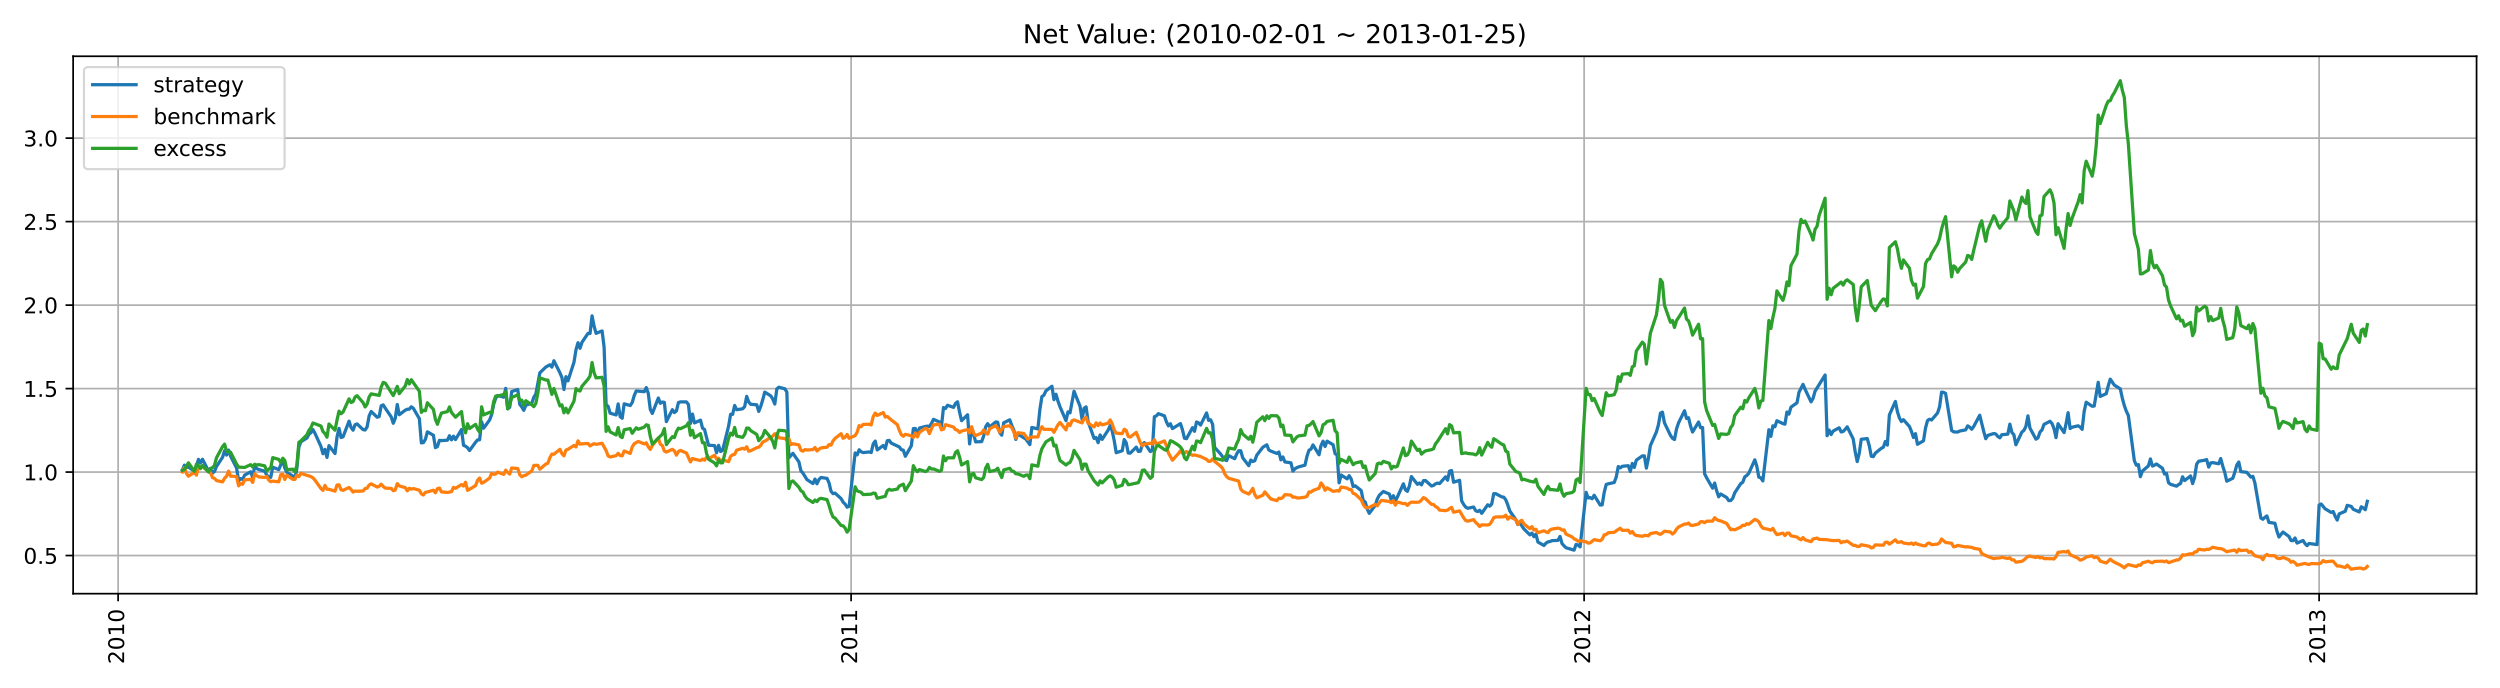 <?xml version="1.0" encoding="utf-8" standalone="no"?>
<!DOCTYPE svg PUBLIC "-//W3C//DTD SVG 1.1//EN"
  "http://www.w3.org/Graphics/SVG/1.1/DTD/svg11.dtd">
<!-- Created with matplotlib (https://matplotlib.org/) -->
<svg height="316.8pt" version="1.1" viewBox="0 0 1152 316.8" width="1152pt" xmlns="http://www.w3.org/2000/svg" xmlns:xlink="http://www.w3.org/1999/xlink">
 <defs>
  <style type="text/css">*{stroke-linecap:butt;stroke-linejoin:round;}</style>
 </defs>
 <g id="figure_1">
  <g id="patch_1">
   <path d="M 0 316.8 
L 1152 316.8 
L 1152 0 
L 0 0 
z
" style="fill:#ffffff;"/>
  </g>
  <g id="axes_1">
   <g id="patch_2">
    <path d="M 33.7 273.56 
L 1141.2 273.56 
L 1141.2 25.92 
L 33.7 25.92 
z
" style="fill:#ffffff;"/>
   </g>
   <g id="matplotlib.axis_1">
    <g id="xtick_1">
     <g id="line2d_1">
      <path clip-path="url(#p3c82de7412)" d="M 54.429 273.56 
L 54.429 25.92 
" style="fill:none;stroke:#b0b0b0;stroke-linecap:square;stroke-width:0.8;"/>
     </g>
     <g id="line2d_2">
      <defs>
       <path d="M 0 0 
L 0 3.5 
" id="m68860a47da" style="stroke:#000000;stroke-width:0.8;"/>
      </defs>
      <g>
       <use style="stroke:#000000;stroke-width:0.8;" x="54.429" xlink:href="#m68860a47da" y="273.56"/>
      </g>
     </g>
     <g id="text_1">
      <!-- 2010 -->
      <g transform="translate(57.188 306.01)rotate(-90)scale(0.1 -0.1)">
       <defs>
        <path d="M 19.188 8.297 
L 53.609 8.297 
L 53.609 0 
L 7.328 0 
L 7.328 8.297 
Q 12.938 14.109 22.625 23.891 
Q 32.328 33.688 34.812 36.531 
Q 39.547 41.844 41.422 45.531 
Q 43.312 49.219 43.312 52.781 
Q 43.312 58.594 39.234 62.25 
Q 35.156 65.922 28.609 65.922 
Q 23.969 65.922 18.812 64.312 
Q 13.672 62.703 7.812 59.422 
L 7.812 69.391 
Q 13.766 71.781 18.938 73 
Q 24.125 74.219 28.422 74.219 
Q 39.75 74.219 46.484 68.547 
Q 53.219 62.891 53.219 53.422 
Q 53.219 48.922 51.531 44.891 
Q 49.859 40.875 45.406 35.406 
Q 44.188 33.984 37.641 27.219 
Q 31.109 20.453 19.188 8.297 
z
" id="DejaVuSans-50"/>
        <path d="M 31.781 66.406 
Q 24.172 66.406 20.328 58.906 
Q 16.5 51.422 16.5 36.375 
Q 16.5 21.391 20.328 13.891 
Q 24.172 6.391 31.781 6.391 
Q 39.453 6.391 43.281 13.891 
Q 47.125 21.391 47.125 36.375 
Q 47.125 51.422 43.281 58.906 
Q 39.453 66.406 31.781 66.406 
z
M 31.781 74.219 
Q 44.047 74.219 50.516 64.516 
Q 56.984 54.828 56.984 36.375 
Q 56.984 17.969 50.516 8.266 
Q 44.047 -1.422 31.781 -1.422 
Q 19.531 -1.422 13.062 8.266 
Q 6.594 17.969 6.594 36.375 
Q 6.594 54.828 13.062 64.516 
Q 19.531 74.219 31.781 74.219 
z
" id="DejaVuSans-48"/>
        <path d="M 12.406 8.297 
L 28.516 8.297 
L 28.516 63.922 
L 10.984 60.406 
L 10.984 69.391 
L 28.422 72.906 
L 38.281 72.906 
L 38.281 8.297 
L 54.391 8.297 
L 54.391 0 
L 12.406 0 
z
" id="DejaVuSans-49"/>
       </defs>
       <use xlink:href="#DejaVuSans-50"/>
       <use x="63.623" xlink:href="#DejaVuSans-48"/>
       <use x="127.246" xlink:href="#DejaVuSans-49"/>
       <use x="190.869" xlink:href="#DejaVuSans-48"/>
      </g>
     </g>
    </g>
    <g id="xtick_2">
     <g id="line2d_3">
      <path clip-path="url(#p3c82de7412)" d="M 392.194 273.56 
L 392.194 25.92 
" style="fill:none;stroke:#b0b0b0;stroke-linecap:square;stroke-width:0.8;"/>
     </g>
     <g id="line2d_4">
      <g>
       <use style="stroke:#000000;stroke-width:0.8;" x="392.194" xlink:href="#m68860a47da" y="273.56"/>
      </g>
     </g>
     <g id="text_2">
      <!-- 2011 -->
      <g transform="translate(394.953 306.01)rotate(-90)scale(0.1 -0.1)">
       <use xlink:href="#DejaVuSans-50"/>
       <use x="63.623" xlink:href="#DejaVuSans-48"/>
       <use x="127.246" xlink:href="#DejaVuSans-49"/>
       <use x="190.869" xlink:href="#DejaVuSans-49"/>
      </g>
     </g>
    </g>
    <g id="xtick_3">
     <g id="line2d_5">
      <path clip-path="url(#p3c82de7412)" d="M 729.959 273.56 
L 729.959 25.92 
" style="fill:none;stroke:#b0b0b0;stroke-linecap:square;stroke-width:0.8;"/>
     </g>
     <g id="line2d_6">
      <g>
       <use style="stroke:#000000;stroke-width:0.8;" x="729.959" xlink:href="#m68860a47da" y="273.56"/>
      </g>
     </g>
     <g id="text_3">
      <!-- 2012 -->
      <g transform="translate(732.719 306.01)rotate(-90)scale(0.1 -0.1)">
       <use xlink:href="#DejaVuSans-50"/>
       <use x="63.623" xlink:href="#DejaVuSans-48"/>
       <use x="127.246" xlink:href="#DejaVuSans-49"/>
       <use x="190.869" xlink:href="#DejaVuSans-50"/>
      </g>
     </g>
    </g>
    <g id="xtick_4">
     <g id="line2d_7">
      <path clip-path="url(#p3c82de7412)" d="M 1068.65 273.56 
L 1068.65 25.92 
" style="fill:none;stroke:#b0b0b0;stroke-linecap:square;stroke-width:0.8;"/>
     </g>
     <g id="line2d_8">
      <g>
       <use style="stroke:#000000;stroke-width:0.8;" x="1068.65" xlink:href="#m68860a47da" y="273.56"/>
      </g>
     </g>
     <g id="text_4">
      <!-- 2013 -->
      <g transform="translate(1071.409 306.01)rotate(-90)scale(0.1 -0.1)">
       <defs>
        <path d="M 40.578 39.312 
Q 47.656 37.797 51.625 33 
Q 55.609 28.219 55.609 21.188 
Q 55.609 10.406 48.188 4.484 
Q 40.766 -1.422 27.094 -1.422 
Q 22.516 -1.422 17.656 -0.516 
Q 12.797 0.391 7.625 2.203 
L 7.625 11.719 
Q 11.719 9.328 16.594 8.109 
Q 21.484 6.891 26.812 6.891 
Q 36.078 6.891 40.938 10.547 
Q 45.797 14.203 45.797 21.188 
Q 45.797 27.641 41.281 31.266 
Q 36.766 34.906 28.719 34.906 
L 20.219 34.906 
L 20.219 43.016 
L 29.109 43.016 
Q 36.375 43.016 40.234 45.922 
Q 44.094 48.828 44.094 54.297 
Q 44.094 59.906 40.109 62.906 
Q 36.141 65.922 28.719 65.922 
Q 24.656 65.922 20.016 65.031 
Q 15.375 64.156 9.812 62.312 
L 9.812 71.094 
Q 15.438 72.656 20.344 73.438 
Q 25.25 74.219 29.594 74.219 
Q 40.828 74.219 47.359 69.109 
Q 53.906 64.016 53.906 55.328 
Q 53.906 49.266 50.438 45.094 
Q 46.969 40.922 40.578 39.312 
z
" id="DejaVuSans-51"/>
       </defs>
       <use xlink:href="#DejaVuSans-50"/>
       <use x="63.623" xlink:href="#DejaVuSans-48"/>
       <use x="127.246" xlink:href="#DejaVuSans-49"/>
       <use x="190.869" xlink:href="#DejaVuSans-51"/>
      </g>
     </g>
    </g>
   </g>
   <g id="matplotlib.axis_2">
    <g id="ytick_1">
     <g id="line2d_9">
      <path clip-path="url(#p3c82de7412)" d="M 33.7 256.001 
L 1141.2 256.001 
" style="fill:none;stroke:#b0b0b0;stroke-linecap:square;stroke-width:0.8;"/>
     </g>
     <g id="line2d_10">
      <defs>
       <path d="M 0 0 
L -3.5 0 
" id="md6c2bfa753" style="stroke:#000000;stroke-width:0.8;"/>
      </defs>
      <g>
       <use style="stroke:#000000;stroke-width:0.8;" x="33.7" xlink:href="#md6c2bfa753" y="256.001"/>
      </g>
     </g>
     <g id="text_5">
      <!-- 0.5 -->
      <g transform="translate(10.797 259.8)scale(0.1 -0.1)">
       <defs>
        <path d="M 10.688 12.406 
L 21 12.406 
L 21 0 
L 10.688 0 
z
" id="DejaVuSans-46"/>
        <path d="M 10.797 72.906 
L 49.516 72.906 
L 49.516 64.594 
L 19.828 64.594 
L 19.828 46.734 
Q 21.969 47.469 24.109 47.828 
Q 26.266 48.188 28.422 48.188 
Q 40.625 48.188 47.75 41.5 
Q 54.891 34.812 54.891 23.391 
Q 54.891 11.625 47.562 5.094 
Q 40.234 -1.422 26.906 -1.422 
Q 22.312 -1.422 17.547 -0.641 
Q 12.797 0.141 7.719 1.703 
L 7.719 11.625 
Q 12.109 9.234 16.797 8.062 
Q 21.484 6.891 26.703 6.891 
Q 35.156 6.891 40.078 11.328 
Q 45.016 15.766 45.016 23.391 
Q 45.016 31 40.078 35.438 
Q 35.156 39.891 26.703 39.891 
Q 22.75 39.891 18.812 39.016 
Q 14.891 38.141 10.797 36.281 
z
" id="DejaVuSans-53"/>
       </defs>
       <use xlink:href="#DejaVuSans-48"/>
       <use x="63.623" xlink:href="#DejaVuSans-46"/>
       <use x="95.41" xlink:href="#DejaVuSans-53"/>
      </g>
     </g>
    </g>
    <g id="ytick_2">
     <g id="line2d_11">
      <path clip-path="url(#p3c82de7412)" d="M 33.7 217.532 
L 1141.2 217.532 
" style="fill:none;stroke:#b0b0b0;stroke-linecap:square;stroke-width:0.8;"/>
     </g>
     <g id="line2d_12">
      <g>
       <use style="stroke:#000000;stroke-width:0.8;" x="33.7" xlink:href="#md6c2bfa753" y="217.532"/>
      </g>
     </g>
     <g id="text_6">
      <!-- 1.0 -->
      <g transform="translate(10.797 221.331)scale(0.1 -0.1)">
       <use xlink:href="#DejaVuSans-49"/>
       <use x="63.623" xlink:href="#DejaVuSans-46"/>
       <use x="95.41" xlink:href="#DejaVuSans-48"/>
      </g>
     </g>
    </g>
    <g id="ytick_3">
     <g id="line2d_13">
      <path clip-path="url(#p3c82de7412)" d="M 33.7 179.063 
L 1141.2 179.063 
" style="fill:none;stroke:#b0b0b0;stroke-linecap:square;stroke-width:0.8;"/>
     </g>
     <g id="line2d_14">
      <g>
       <use style="stroke:#000000;stroke-width:0.8;" x="33.7" xlink:href="#md6c2bfa753" y="179.063"/>
      </g>
     </g>
     <g id="text_7">
      <!-- 1.5 -->
      <g transform="translate(10.797 182.862)scale(0.1 -0.1)">
       <use xlink:href="#DejaVuSans-49"/>
       <use x="63.623" xlink:href="#DejaVuSans-46"/>
       <use x="95.41" xlink:href="#DejaVuSans-53"/>
      </g>
     </g>
    </g>
    <g id="ytick_4">
     <g id="line2d_15">
      <path clip-path="url(#p3c82de7412)" d="M 33.7 140.593 
L 1141.2 140.593 
" style="fill:none;stroke:#b0b0b0;stroke-linecap:square;stroke-width:0.8;"/>
     </g>
     <g id="line2d_16">
      <g>
       <use style="stroke:#000000;stroke-width:0.8;" x="33.7" xlink:href="#md6c2bfa753" y="140.593"/>
      </g>
     </g>
     <g id="text_8">
      <!-- 2.0 -->
      <g transform="translate(10.797 144.393)scale(0.1 -0.1)">
       <use xlink:href="#DejaVuSans-50"/>
       <use x="63.623" xlink:href="#DejaVuSans-46"/>
       <use x="95.41" xlink:href="#DejaVuSans-48"/>
      </g>
     </g>
    </g>
    <g id="ytick_5">
     <g id="line2d_17">
      <path clip-path="url(#p3c82de7412)" d="M 33.7 102.124 
L 1141.2 102.124 
" style="fill:none;stroke:#b0b0b0;stroke-linecap:square;stroke-width:0.8;"/>
     </g>
     <g id="line2d_18">
      <g>
       <use style="stroke:#000000;stroke-width:0.8;" x="33.7" xlink:href="#md6c2bfa753" y="102.124"/>
      </g>
     </g>
     <g id="text_9">
      <!-- 2.5 -->
      <g transform="translate(10.797 105.923)scale(0.1 -0.1)">
       <use xlink:href="#DejaVuSans-50"/>
       <use x="63.623" xlink:href="#DejaVuSans-46"/>
       <use x="95.41" xlink:href="#DejaVuSans-53"/>
      </g>
     </g>
    </g>
    <g id="ytick_6">
     <g id="line2d_19">
      <path clip-path="url(#p3c82de7412)" d="M 33.7 63.655 
L 1141.2 63.655 
" style="fill:none;stroke:#b0b0b0;stroke-linecap:square;stroke-width:0.8;"/>
     </g>
     <g id="line2d_20">
      <g>
       <use style="stroke:#000000;stroke-width:0.8;" x="33.7" xlink:href="#md6c2bfa753" y="63.655"/>
      </g>
     </g>
     <g id="text_10">
      <!-- 3.0 -->
      <g transform="translate(10.797 67.454)scale(0.1 -0.1)">
       <use xlink:href="#DejaVuSans-51"/>
       <use x="63.623" xlink:href="#DejaVuSans-46"/>
       <use x="95.41" xlink:href="#DejaVuSans-48"/>
      </g>
     </g>
    </g>
   </g>
   <g id="line2d_21">
    <path clip-path="url(#p3c82de7412)" d="M 84.041 216.685 
L 84.966 214.33 
L 85.892 215.385 
L 86.817 215.201 
L 89.593 217.17 
L 90.519 215.122 
L 91.444 211.665 
L 92.369 213.375 
L 93.295 211.623 
L 96.071 216.993 
L 96.996 215.966 
L 97.922 218.002 
L 98.847 217.23 
L 99.772 214.93 
L 102.549 210.715 
L 103.474 207.699 
L 104.399 209.706 
L 105.325 207.404 
L 106.25 210.191 
L 109.026 215.702 
L 109.952 221.598 
L 110.877 220.506 
L 111.802 221.004 
L 112.728 218.917 
L 115.504 217.415 
L 116.429 219.971 
L 117.355 214.683 
L 118.28 215.907 
L 119.206 216.322 
L 121.982 217.128 
L 122.907 218.93 
L 123.832 219.802 
L 124.758 219.957 
L 125.683 215.289 
L 128.459 216.404 
L 130.31 211.95 
L 131.236 215.682 
L 132.161 217.672 
L 134.937 219.362 
L 135.862 220.569 
L 136.788 215.835 
L 137.713 206.019 
L 138.639 203.58 
L 141.415 201.837 
L 142.34 200.134 
L 143.266 199.354 
L 144.191 197.952 
L 145.116 199.636 
L 147.892 205.71 
L 148.818 209.077 
L 149.743 207.061 
L 150.669 210.773 
L 151.594 205.347 
L 154.37 208.996 
L 155.296 201.33 
L 156.221 197.398 
L 157.146 201.607 
L 158.072 201.271 
L 160.848 194.071 
L 161.773 196.961 
L 162.699 198.234 
L 163.624 195.69 
L 164.549 195.354 
L 167.326 197.983 
L 168.251 198.141 
L 169.176 196.657 
L 170.102 191.653 
L 171.027 189.607 
L 173.803 192.262 
L 174.729 191.917 
L 175.654 186.971 
L 176.579 186.572 
L 177.505 188.037 
L 180.281 192.114 
L 181.206 195.029 
L 182.132 192.743 
L 183.057 186.404 
L 183.982 191.113 
L 186.759 189.01 
L 187.684 188.573 
L 188.609 188.538 
L 189.535 187.445 
L 190.46 188.134 
L 193.236 192.911 
L 194.162 204.086 
L 195.087 203.951 
L 196.012 202.463 
L 196.938 198.998 
L 199.714 200.556 
L 200.639 206.274 
L 201.565 205.768 
L 202.49 202.9 
L 203.415 203.037 
L 206.192 202.838 
L 207.117 200.778 
L 208.042 202.677 
L 208.968 201 
L 209.893 202.558 
L 212.669 197.909 
L 213.595 205.181 
L 214.52 205.629 
L 215.445 206.309 
L 216.371 207.609 
L 219.147 203.787 
L 220.072 202.705 
L 220.998 202.645 
L 221.923 194.36 
L 222.849 197.317 
L 225.625 193.496 
L 226.55 191.012 
L 227.475 186.335 
L 228.401 183.536 
L 229.326 182.247 
L 232.102 183.021 
L 233.028 178.956 
L 233.953 188.395 
L 234.879 187.652 
L 235.804 180.408 
L 238.58 179.499 
L 239.505 186.331 
L 240.431 187.5 
L 241.356 189.079 
L 242.282 186.739 
L 245.058 185.77 
L 245.983 183.059 
L 246.909 181.545 
L 248.759 171.789 
L 251.535 169.115 
L 253.386 168.103 
L 254.312 169.16 
L 255.237 166.234 
L 258.013 171.793 
L 258.939 173.989 
L 259.864 179.482 
L 260.789 173.567 
L 261.715 175.512 
L 264.491 166.899 
L 265.416 161.169 
L 266.342 157.924 
L 267.267 160.499 
L 268.192 157.688 
L 270.969 153.613 
L 271.894 153.674 
L 272.819 145.542 
L 273.745 150.265 
L 274.67 153.601 
L 277.446 152.493 
L 278.372 159.978 
L 279.297 186.534 
L 280.222 187.219 
L 281.148 190.404 
L 283.924 191.21 
L 284.849 186.127 
L 285.775 191.95 
L 286.7 192.737 
L 287.625 186.075 
L 290.402 186.875 
L 291.327 185.477 
L 292.252 182.265 
L 293.178 180.137 
L 296.879 180.491 
L 297.805 178.604 
L 298.73 181.3 
L 299.655 188.656 
L 300.581 190.503 
L 303.357 183.402 
L 304.282 185.841 
L 305.208 185.254 
L 306.133 185.413 
L 307.059 194.285 
L 309.835 188.765 
L 310.76 190.111 
L 311.685 189.39 
L 312.611 185.514 
L 313.536 185.185 
L 316.312 185.209 
L 317.238 186.409 
L 318.163 195.122 
L 319.089 190.789 
L 320.014 194.876 
L 322.79 193.6 
L 323.715 197.269 
L 324.641 197.905 
L 326.492 205.162 
L 329.268 205.332 
L 330.193 208.626 
L 331.119 205.213 
L 332.044 208.057 
L 332.969 207.512 
L 335.745 196.316 
L 336.671 190.895 
L 337.596 190.923 
L 338.522 186.847 
L 339.447 188.791 
L 342.223 188.374 
L 343.149 187.359 
L 344.074 182.644 
L 344.999 185.254 
L 345.925 186.287 
L 348.701 186.519 
L 349.626 189.574 
L 350.552 187.225 
L 351.477 184.183 
L 352.402 180.681 
L 355.179 182.423 
L 356.104 183.881 
L 357.029 186.18 
L 357.955 179.231 
L 358.88 178.426 
L 361.656 179.167 
L 362.582 180.643 
L 363.507 210.964 
L 365.358 208.893 
L 368.134 212.829 
L 369.059 216.975 
L 369.985 218 
L 371.835 220.991 
L 374.612 222.823 
L 375.537 220.752 
L 376.462 222.921 
L 377.388 220.924 
L 378.313 220.037 
L 381.089 220.436 
L 382.015 222.491 
L 382.94 226.379 
L 383.865 227.467 
L 384.791 227.23 
L 387.567 229.749 
L 388.492 231.364 
L 389.418 232.278 
L 390.343 233.713 
L 391.269 233.351 
L 394.045 208.721 
L 394.97 209.603 
L 395.895 207.263 
L 396.821 208.173 
L 397.746 208.555 
L 400.522 208.255 
L 401.448 208.538 
L 402.373 204.561 
L 403.299 203.249 
L 404.224 207.337 
L 407 205.284 
L 407.925 206.734 
L 408.851 203.084 
L 409.776 202.949 
L 410.702 204.204 
L 414.403 205.953 
L 415.329 207.226 
L 416.254 207.441 
L 417.179 210.249 
L 419.955 205.388 
L 420.881 197.481 
L 421.806 197.47 
L 422.732 200.585 
L 423.657 197.264 
L 426.433 196.497 
L 427.359 196.36 
L 428.284 196.554 
L 429.209 195.159 
L 430.135 193.233 
L 432.911 194.454 
L 433.836 196.367 
L 434.762 187.792 
L 435.687 188.238 
L 436.612 186.746 
L 439.389 187.719 
L 440.314 185.875 
L 441.239 185.147 
L 442.165 189.918 
L 443.09 193.842 
L 445.866 191.118 
L 446.792 204.561 
L 447.717 197.592 
L 448.642 200.029 
L 449.568 203.617 
L 452.344 203.489 
L 453.269 200.933 
L 454.195 196.647 
L 455.12 195.223 
L 456.045 196.722 
L 458.822 194.439 
L 459.747 194.574 
L 460.672 199.383 
L 461.598 200.523 
L 462.523 194.818 
L 465.299 193.461 
L 466.225 196.071 
L 467.15 198.114 
L 468.075 202.475 
L 469.001 199.992 
L 472.702 202.328 
L 474.553 204.884 
L 475.478 196.961 
L 478.255 197.655 
L 479.18 188.67 
L 480.105 182.758 
L 481.031 182.106 
L 481.956 180.117 
L 484.732 177.978 
L 485.658 184.154 
L 486.583 181.679 
L 487.508 184.828 
L 488.434 187.414 
L 491.21 193.842 
L 492.135 189.776 
L 493.061 190.252 
L 494.912 180.285 
L 497.688 187.218 
L 498.613 193.227 
L 499.538 188.162 
L 500.464 187.484 
L 501.389 194.301 
L 504.165 202.029 
L 505.091 201.631 
L 506.016 203.982 
L 506.942 200.431 
L 507.867 202.463 
L 510.643 198.172 
L 511.568 196.102 
L 512.494 198.638 
L 513.419 202.957 
L 514.345 208.593 
L 517.121 207.709 
L 518.046 202.553 
L 518.972 204.051 
L 519.897 208.735 
L 520.822 208.801 
L 523.598 206.028 
L 524.524 207.995 
L 525.449 207.923 
L 526.375 204.984 
L 527.3 203.962 
L 530.076 208.079 
L 531.002 207.524 
L 531.927 192.036 
L 532.852 191.636 
L 533.778 190.609 
L 536.554 191.614 
L 537.479 194.348 
L 538.405 196.236 
L 539.33 195.272 
L 540.255 197.487 
L 543.957 195.194 
L 544.882 198.076 
L 545.808 201.938 
L 546.733 202.137 
L 549.509 197.056 
L 550.435 198.742 
L 551.36 194.45 
L 552.285 194.839 
L 553.211 195.878 
L 555.987 190.284 
L 556.912 193.7 
L 557.838 193.431 
L 558.763 195.475 
L 559.688 206.159 
L 562.465 209.218 
L 564.315 211.843 
L 565.241 212.242 
L 566.166 209.942 
L 568.942 211.365 
L 569.868 209.171 
L 570.793 207.699 
L 571.718 207.709 
L 572.644 210.948 
L 575.42 214.59 
L 576.345 211.994 
L 577.271 212.663 
L 578.196 212.307 
L 579.122 209.754 
L 581.898 206.114 
L 583.748 204.963 
L 584.674 207.336 
L 585.599 207.872 
L 588.375 208.944 
L 589.301 208.304 
L 590.226 211.908 
L 591.152 210.558 
L 592.077 212.866 
L 594.853 213.259 
L 595.778 217.065 
L 596.704 216.026 
L 597.629 215.445 
L 598.555 215.1 
L 601.331 214.354 
L 602.256 210.234 
L 603.182 207.469 
L 604.107 206.935 
L 605.032 205.02 
L 607.808 209.548 
L 608.734 205.271 
L 609.659 203.288 
L 610.585 205.731 
L 611.51 203.281 
L 614.286 204.928 
L 615.212 209.071 
L 616.137 209.606 
L 617.062 222.494 
L 617.988 218.895 
L 620.764 220.653 
L 621.689 219.184 
L 622.615 220.694 
L 623.54 224.229 
L 624.465 223.848 
L 627.242 226.051 
L 628.167 230.65 
L 629.092 231.341 
L 630.018 234.556 
L 630.943 236.542 
L 633.719 232.863 
L 634.645 229.986 
L 635.57 228.244 
L 637.421 226.473 
L 640.197 227.643 
L 641.122 230.367 
L 642.048 228.421 
L 642.973 230.838 
L 643.898 229.033 
L 646.675 222.946 
L 647.6 225.708 
L 648.525 226.412 
L 649.451 223.923 
L 650.376 219.606 
L 653.152 223.172 
L 654.078 222.572 
L 655.003 223.436 
L 655.928 221.487 
L 656.854 221.434 
L 659.63 223.942 
L 660.555 223.686 
L 661.481 222.957 
L 662.406 222.608 
L 663.332 222.849 
L 666.108 219.729 
L 667.033 221.269 
L 667.958 217.079 
L 668.884 216.829 
L 669.809 222.215 
L 672.585 221.325 
L 673.511 230.757 
L 674.436 232.427 
L 675.362 233.631 
L 676.287 234.211 
L 679.063 233.645 
L 679.988 235.342 
L 680.914 235.71 
L 681.839 235.118 
L 682.765 236.539 
L 685.541 232.598 
L 686.466 233.245 
L 687.392 232.216 
L 688.317 227.486 
L 689.242 227.493 
L 692.018 228.961 
L 692.944 229.105 
L 693.869 230.321 
L 694.795 232.711 
L 695.72 235.474 
L 698.496 239.403 
L 699.422 241.712 
L 700.347 240.668 
L 701.272 242.355 
L 702.198 243.71 
L 704.974 246.462 
L 705.899 245.658 
L 706.825 247.305 
L 707.75 246.102 
L 708.675 249.78 
L 711.452 251.361 
L 712.377 250.297 
L 713.302 249.691 
L 714.228 249.543 
L 715.153 249.137 
L 717.929 248.994 
L 718.855 247.204 
L 719.78 250.471 
L 720.705 251.531 
L 721.631 252.41 
L 725.332 253.51 
L 726.258 250.875 
L 727.183 251.156 
L 728.108 251.988 
L 730.885 226.866 
L 731.81 229.471 
L 732.735 229.288 
L 733.661 229.814 
L 734.586 228.204 
L 737.362 232.721 
L 738.288 232.641 
L 739.213 226.92 
L 740.138 223.248 
L 741.064 222.947 
L 743.84 222.328 
L 744.765 219.801 
L 745.691 214.986 
L 746.616 215.593 
L 747.541 214.873 
L 750.318 214.597 
L 751.243 217.261 
L 752.168 213.561 
L 753.094 215.396 
L 754.019 212.044 
L 756.795 210.068 
L 757.721 210.07 
L 758.646 215.705 
L 759.571 211.24 
L 760.497 205.312 
L 763.273 199.035 
L 764.198 195.769 
L 765.124 190.383 
L 766.049 189.906 
L 766.975 194.838 
L 769.751 200.612 
L 770.676 201.955 
L 771.601 202.538 
L 772.527 197.714 
L 773.452 194.889 
L 776.228 189.277 
L 777.154 192.816 
L 778.079 192.496 
L 779.005 196.329 
L 779.93 199.079 
L 782.706 194.457 
L 783.631 197.077 
L 784.557 197.012 
L 785.482 218.328 
L 786.408 220.166 
L 789.184 224.948 
L 790.109 222.587 
L 791.035 226.178 
L 791.96 228.937 
L 792.885 227.628 
L 795.661 229.279 
L 796.587 230.67 
L 797.512 230.649 
L 798.438 229.602 
L 799.363 227.092 
L 802.139 222.864 
L 803.065 222.202 
L 803.99 219.741 
L 804.915 219.098 
L 805.841 218.078 
L 808.617 211.892 
L 809.542 214.876 
L 810.468 219.852 
L 811.393 220.209 
L 812.318 221.611 
L 815.095 198.022 
L 816.02 201.077 
L 816.945 196.197 
L 817.871 196.669 
L 818.796 193.866 
L 821.572 195.193 
L 822.498 195.449 
L 823.423 189.851 
L 824.348 190.824 
L 825.274 187.614 
L 828.05 185.61 
L 828.975 180.752 
L 830.826 177.122 
L 831.751 179.305 
L 834.528 185.166 
L 835.453 183.588 
L 836.378 180.265 
L 841.005 172.794 
L 841.931 200.792 
L 842.856 198.165 
L 843.781 200.224 
L 844.707 198.635 
L 847.483 197.122 
L 848.408 199.044 
L 849.334 198.814 
L 850.259 197.852 
L 851.185 196.69 
L 853.961 202.283 
L 854.886 208.267 
L 855.811 212.697 
L 856.737 208.89 
L 857.662 202.402 
L 860.438 202.101 
L 861.364 205.433 
L 862.289 210.249 
L 863.215 210.428 
L 864.14 208.819 
L 866.916 206.564 
L 867.841 206.078 
L 868.767 203.418 
L 869.692 205.096 
L 870.618 191.226 
L 873.394 185.001 
L 874.319 189.655 
L 875.245 192.598 
L 876.17 194.246 
L 877.095 193.394 
L 879.871 196.531 
L 880.797 198.795 
L 881.722 201.607 
L 882.648 199.825 
L 883.573 204.731 
L 886.349 203.13 
L 887.275 197.249 
L 888.2 193.802 
L 889.125 193.183 
L 890.051 193.544 
L 892.827 190.29 
L 893.752 187.484 
L 894.678 180.708 
L 895.603 180.821 
L 896.528 181.288 
L 899.305 198.333 
L 900.23 198.999 
L 902.081 199.105 
L 903.006 198.625 
L 905.782 198.087 
L 906.708 196.232 
L 907.633 196.829 
L 908.558 197.803 
L 909.484 196.523 
L 912.26 191.348 
L 914.111 198.868 
L 915.036 202.15 
L 915.961 200.644 
L 918.738 199.764 
L 919.663 199.984 
L 920.588 201.112 
L 921.514 201.747 
L 922.439 200.313 
L 925.215 200.056 
L 926.141 195.44 
L 927.066 199.261 
L 927.991 200.303 
L 928.917 204.955 
L 931.693 199.078 
L 932.618 198.311 
L 933.544 196.479 
L 934.469 191.64 
L 935.395 197.262 
L 938.171 202.369 
L 939.096 201.767 
L 940.021 199.095 
L 940.947 198.115 
L 941.872 195.576 
L 944.648 194.123 
L 945.574 195.161 
L 946.499 197.519 
L 947.425 201.659 
L 948.35 195.247 
L 951.126 199.344 
L 952.051 195.262 
L 952.977 190.17 
L 953.902 197.471 
L 954.828 196.86 
L 957.604 196.21 
L 958.529 196.772 
L 959.455 197.848 
L 960.38 189.624 
L 961.305 185.341 
L 964.081 187.205 
L 965.007 187.101 
L 966.858 176.162 
L 967.783 182.684 
L 970.559 181.385 
L 971.485 177.774 
L 972.41 174.705 
L 974.261 177.439 
L 977.037 179.201 
L 977.962 183.477 
L 978.888 186.909 
L 979.813 189.494 
L 980.738 191.443 
L 983.515 212.337 
L 984.44 214.366 
L 985.365 214.092 
L 986.291 219.662 
L 987.216 217.068 
L 989.992 214.659 
L 990.918 211.479 
L 991.843 214.755 
L 992.768 214.381 
L 993.694 213.799 
L 996.47 215.802 
L 997.395 218.406 
L 998.321 218.078 
L 999.246 222.427 
L 1000.171 223.161 
L 1002.948 224.022 
L 1003.873 223.284 
L 1004.798 222.801 
L 1005.724 219.706 
L 1006.649 221.441 
L 1009.425 219.311 
L 1010.351 222.849 
L 1011.276 220.018 
L 1012.201 213.925 
L 1013.127 212.548 
L 1015.903 212.067 
L 1016.828 211.782 
L 1017.754 215.218 
L 1018.679 213.342 
L 1019.604 213.166 
L 1022.381 213.698 
L 1023.306 211.295 
L 1024.231 214.757 
L 1025.157 217.622 
L 1026.082 221.722 
L 1028.858 220.395 
L 1029.784 217.674 
L 1030.709 214.31 
L 1031.634 212.902 
L 1032.56 217.32 
L 1035.336 217.657 
L 1037.187 219.86 
L 1038.112 219.49 
L 1039.038 222.496 
L 1041.814 238.72 
L 1042.739 239.281 
L 1043.664 238.381 
L 1044.59 237.743 
L 1045.515 240.708 
L 1048.291 241.126 
L 1049.217 244.763 
L 1050.142 247.463 
L 1051.993 245.152 
L 1054.769 247.231 
L 1055.694 249.065 
L 1056.62 249.154 
L 1057.545 247.898 
L 1058.471 250.248 
L 1061.247 249.071 
L 1062.172 250.511 
L 1063.098 251.443 
L 1064.023 250.42 
L 1064.948 250.574 
L 1067.724 250.922 
L 1068.65 232.731 
L 1069.575 232.242 
L 1071.426 234.464 
L 1074.202 236.131 
L 1075.128 235.699 
L 1076.053 237.928 
L 1076.978 239.66 
L 1077.904 236.787 
L 1080.68 235.591 
L 1081.605 232.854 
L 1083.456 233.357 
L 1084.381 234.669 
L 1087.158 235.899 
L 1088.083 233.524 
L 1089.008 234.073 
L 1089.934 234.887 
L 1090.859 231.007 
L 1090.859 231.007 
" style="fill:none;stroke:#1f77b4;stroke-linecap:square;stroke-width:1.5;"/>
   </g>
   <g id="line2d_22">
    <path clip-path="url(#p3c82de7412)" d="M 84.041 217.477 
L 84.966 215.486 
L 85.892 218.1 
L 86.817 219.436 
L 89.593 217.653 
L 90.519 218.944 
L 91.444 215.047 
L 92.369 215.26 
L 93.295 215.028 
L 96.996 217.827 
L 97.922 220.096 
L 98.847 220.433 
L 99.772 221.452 
L 102.549 222.045 
L 103.474 220.379 
L 104.399 219.452 
L 105.325 217.09 
L 106.25 219.411 
L 109.026 219.552 
L 109.952 223.874 
L 110.877 222.755 
L 111.802 223.156 
L 112.728 221.137 
L 115.504 220.86 
L 116.429 222.31 
L 117.355 218.34 
L 118.28 219.16 
L 119.206 219.753 
L 121.982 220.011 
L 122.907 219.552 
L 123.832 221.206 
L 124.758 221.958 
L 125.683 221.708 
L 128.459 222.023 
L 129.385 218.702 
L 130.31 218.439 
L 131.236 220.948 
L 132.161 218.989 
L 134.937 220.897 
L 135.862 220.919 
L 136.788 218.954 
L 137.713 219.634 
L 138.639 218.142 
L 143.266 219.595 
L 144.191 220.179 
L 145.116 221.226 
L 147.892 225.128 
L 148.818 225.964 
L 149.743 223.668 
L 150.669 225.424 
L 151.594 225.466 
L 154.37 226.314 
L 155.296 223.519 
L 156.221 223.393 
L 157.146 225.671 
L 158.072 225.939 
L 160.848 224.626 
L 161.773 225.569 
L 162.699 226.736 
L 163.624 226.261 
L 164.549 226.393 
L 167.326 226.236 
L 168.251 225.122 
L 169.176 224.922 
L 170.102 223.491 
L 171.027 222.958 
L 173.803 224.43 
L 174.729 224.086 
L 175.654 223.106 
L 176.579 224.151 
L 177.505 224.93 
L 180.281 225.048 
L 181.206 226.14 
L 182.132 225.766 
L 183.057 222.856 
L 183.982 223.908 
L 186.759 224.699 
L 187.684 226.176 
L 188.609 224.985 
L 189.535 225.415 
L 190.46 225.115 
L 193.236 225.877 
L 194.162 227.575 
L 195.087 228.101 
L 196.012 226.852 
L 196.938 226.682 
L 199.714 225.891 
L 200.639 227.082 
L 201.565 225.183 
L 202.49 224.9 
L 203.415 226.647 
L 206.192 226.925 
L 208.042 226.557 
L 208.968 224.586 
L 209.893 225.023 
L 212.669 223.272 
L 213.595 223.977 
L 214.52 222.222 
L 215.445 225.967 
L 216.371 225.457 
L 219.147 223.772 
L 220.072 221.322 
L 220.998 220.275 
L 221.923 222.649 
L 222.849 222.275 
L 225.625 220.283 
L 226.55 218.101 
L 227.475 218.587 
L 228.401 218.409 
L 229.326 217.555 
L 232.102 218.597 
L 233.028 216.652 
L 233.953 217.689 
L 234.879 218.453 
L 235.804 215.654 
L 238.58 215.891 
L 239.505 218.75 
L 240.431 219.685 
L 241.356 219.174 
L 242.282 218.969 
L 245.058 217.001 
L 245.983 214.461 
L 247.834 214.411 
L 248.759 216.195 
L 251.535 213.824 
L 252.461 213.451 
L 253.386 210.912 
L 254.312 209.239 
L 255.237 209.31 
L 258.013 207.056 
L 258.939 209.043 
L 259.864 210.039 
L 260.789 207.4 
L 261.715 207.04 
L 264.491 205.273 
L 265.416 205.941 
L 266.342 203.155 
L 267.267 204.657 
L 268.192 204.512 
L 270.969 204.35 
L 271.894 205.484 
L 272.819 204.885 
L 273.745 204.445 
L 274.67 204.757 
L 277.446 204.256 
L 279.297 207.627 
L 280.222 210.088 
L 281.148 210.575 
L 283.924 209.966 
L 284.849 208.891 
L 285.775 209.918 
L 286.7 210.051 
L 287.625 207.807 
L 290.402 208.95 
L 291.327 205.922 
L 292.252 204.467 
L 294.103 203.414 
L 296.879 204.56 
L 297.805 204.048 
L 298.73 205.905 
L 299.655 207.089 
L 300.581 205.295 
L 303.357 201.86 
L 304.282 204.689 
L 305.208 205.296 
L 306.133 207.835 
L 307.059 208.297 
L 309.835 207.054 
L 310.76 207.779 
L 311.685 209.727 
L 312.611 208.04 
L 313.536 207.54 
L 316.312 208.77 
L 318.163 212.842 
L 319.089 211.262 
L 320.014 211.584 
L 322.79 212.216 
L 323.715 211.562 
L 324.641 212.065 
L 325.566 210.702 
L 326.492 211.362 
L 329.268 209.792 
L 330.193 211.512 
L 331.119 211.155 
L 332.044 212.363 
L 332.969 211.879 
L 335.745 212.749 
L 336.671 210.293 
L 337.596 209.556 
L 338.522 209.375 
L 339.447 207.461 
L 342.223 206.557 
L 343.149 206.996 
L 344.074 205.855 
L 344.999 207.892 
L 345.925 207.684 
L 348.701 206.298 
L 349.626 206.078 
L 350.552 205.221 
L 351.477 203.668 
L 352.402 203.293 
L 356.104 200.927 
L 357.029 199.856 
L 357.955 200.018 
L 358.88 201.716 
L 361.656 202.075 
L 362.582 202.777 
L 363.507 202.14 
L 364.432 204.894 
L 365.358 204.472 
L 368.134 205.01 
L 369.059 207.494 
L 369.985 207.892 
L 370.91 207.164 
L 371.835 207.378 
L 374.612 207.163 
L 375.537 206.225 
L 376.462 207.816 
L 377.388 206.986 
L 378.313 206.393 
L 381.089 206.084 
L 382.015 204.867 
L 382.94 205.112 
L 383.865 203.174 
L 384.791 202.031 
L 387.567 199.84 
L 388.492 201.975 
L 389.418 201.498 
L 390.343 200.178 
L 391.269 201.953 
L 394.045 200.714 
L 394.97 199.178 
L 395.895 196.118 
L 396.821 196.636 
L 397.746 195.548 
L 400.522 195.5 
L 401.448 195.809 
L 402.373 191.97 
L 403.299 190.339 
L 404.224 191.444 
L 407 190.111 
L 407.925 192.17 
L 408.851 191.896 
L 410.702 193.508 
L 413.478 195.671 
L 414.403 198.267 
L 415.329 200.306 
L 416.254 201.027 
L 417.179 200.126 
L 419.955 200.793 
L 420.881 201.58 
L 421.806 199.484 
L 422.732 201.347 
L 423.657 199.258 
L 426.433 197.348 
L 427.359 197.82 
L 428.284 199.826 
L 429.209 197.568 
L 430.135 195.762 
L 432.911 195.5 
L 433.836 198.07 
L 434.762 197.766 
L 435.687 195.679 
L 439.389 196.77 
L 440.314 198.005 
L 441.239 198.253 
L 442.165 199.276 
L 443.09 198.644 
L 445.866 197.942 
L 446.792 199.454 
L 447.717 196.617 
L 448.642 199.63 
L 449.568 200.723 
L 452.344 199.57 
L 453.269 198.105 
L 454.195 199.398 
L 455.12 200.05 
L 456.045 197.565 
L 458.822 196.129 
L 459.747 197.382 
L 460.672 199.188 
L 462.523 196.551 
L 465.299 196.183 
L 466.225 197.122 
L 467.15 198.92 
L 468.075 201.897 
L 469.001 199.364 
L 471.777 199.775 
L 473.628 202.413 
L 474.553 201.605 
L 475.478 201.402 
L 478.255 201.325 
L 479.18 198.469 
L 480.105 196.639 
L 481.031 197.852 
L 481.956 197.816 
L 484.732 197.891 
L 485.658 199.196 
L 487.508 195.756 
L 488.434 194.653 
L 491.21 198.083 
L 492.135 195.139 
L 493.061 196.09 
L 493.986 193.879 
L 494.912 193.487 
L 498.613 194.886 
L 499.538 192.98 
L 500.464 192.267 
L 501.389 194.971 
L 504.165 196.731 
L 505.091 194.859 
L 506.016 196.091 
L 506.942 194.916 
L 507.867 195.775 
L 510.643 194.998 
L 511.568 193.506 
L 512.494 195.303 
L 513.419 198.075 
L 514.345 199.601 
L 517.121 199.835 
L 518.046 197.803 
L 518.972 198.346 
L 519.897 201.109 
L 520.822 201.384 
L 523.598 199.231 
L 525.449 203.965 
L 526.375 205.446 
L 527.3 204.649 
L 530.076 204.267 
L 531.002 204.653 
L 531.927 202.554 
L 532.852 204.656 
L 536.554 203.176 
L 537.479 205.295 
L 538.405 208.726 
L 540.255 212.069 
L 543.032 208.977 
L 543.957 207.72 
L 544.882 208.886 
L 545.808 208.806 
L 546.733 208.053 
L 549.509 209.828 
L 550.435 209.633 
L 553.211 210.354 
L 555.987 211.699 
L 556.912 212.622 
L 557.838 212.488 
L 558.763 211.497 
L 559.688 212.56 
L 562.465 214.836 
L 563.39 215.854 
L 564.315 218.258 
L 565.241 219.599 
L 566.166 220.396 
L 570.793 221.676 
L 571.718 225.306 
L 572.644 226.42 
L 575.42 227.667 
L 576.345 226.504 
L 577.271 225.046 
L 578.196 227.841 
L 579.122 229.378 
L 581.898 228.228 
L 582.823 226.675 
L 585.599 229.928 
L 588.375 230.692 
L 589.301 229.586 
L 590.226 229.753 
L 591.152 229.175 
L 592.077 227.926 
L 594.853 228.139 
L 595.778 229.13 
L 596.704 229.045 
L 597.629 229.439 
L 598.555 229.481 
L 601.331 229.092 
L 602.256 228.7 
L 603.182 226.676 
L 604.107 226.775 
L 605.032 226.006 
L 607.808 224.973 
L 608.734 222.55 
L 609.659 223.712 
L 610.585 225.927 
L 611.51 224.793 
L 614.286 226.398 
L 615.212 226.302 
L 616.137 226.053 
L 617.062 226.314 
L 617.988 224.429 
L 620.764 224.91 
L 621.689 225.596 
L 622.615 225.556 
L 623.54 227.371 
L 624.465 227.642 
L 627.242 230.291 
L 628.167 232.455 
L 629.092 233.686 
L 630.018 234.06 
L 630.943 233.775 
L 633.719 232.406 
L 634.645 233.078 
L 635.57 231.726 
L 636.495 230.614 
L 637.421 230.675 
L 640.197 231.088 
L 641.122 231.634 
L 642.048 230.699 
L 642.973 232.74 
L 643.898 231.314 
L 646.675 232.088 
L 647.6 231.988 
L 648.525 232.891 
L 649.451 231.91 
L 650.376 231.402 
L 653.152 231.443 
L 654.078 231.3 
L 655.003 230.43 
L 655.928 229.298 
L 656.854 229.756 
L 659.63 232.404 
L 660.555 232.456 
L 661.481 233.431 
L 662.406 233.915 
L 663.332 235.062 
L 666.108 235.314 
L 667.033 235.076 
L 667.958 234.353 
L 668.884 233.788 
L 669.809 236.023 
L 672.585 235.43 
L 674.436 238.6 
L 675.362 239.808 
L 676.287 240.151 
L 679.063 239.459 
L 679.988 240.748 
L 680.914 241.55 
L 681.839 242.631 
L 682.765 241.852 
L 685.541 241.921 
L 686.466 241.62 
L 687.392 240.26 
L 688.317 238.551 
L 689.242 238.213 
L 692.944 238.154 
L 693.869 237.4 
L 694.795 239.238 
L 695.72 238.176 
L 698.496 239.499 
L 699.422 241.625 
L 700.347 240.222 
L 701.272 239.769 
L 702.198 241.404 
L 704.974 243.63 
L 705.899 242.677 
L 706.825 244.259 
L 707.75 243.873 
L 708.675 245.489 
L 711.452 244.59 
L 712.377 245.089 
L 713.302 245.439 
L 714.228 244.214 
L 715.153 243.781 
L 717.929 243.375 
L 718.855 243.561 
L 719.78 244.287 
L 720.705 244.184 
L 721.631 246.125 
L 724.407 247.393 
L 725.332 248.274 
L 726.258 248.729 
L 727.183 249.38 
L 728.108 249.176 
L 730.885 249.652 
L 731.81 250.289 
L 732.735 250.141 
L 734.586 248.674 
L 737.362 249.178 
L 738.288 248.474 
L 739.213 246.47 
L 740.138 246.288 
L 741.064 245.472 
L 743.84 245.282 
L 745.691 243.956 
L 746.616 243.424 
L 747.541 244.404 
L 750.318 244.326 
L 751.243 245.664 
L 752.168 244.907 
L 753.094 246.233 
L 754.019 246.779 
L 756.795 247.119 
L 757.721 246.757 
L 758.646 246.756 
L 759.571 246.899 
L 760.497 245.874 
L 763.273 245.363 
L 764.198 245.908 
L 765.124 246.236 
L 766.049 245.605 
L 766.975 244.797 
L 769.751 245.131 
L 770.676 246.103 
L 771.601 245.361 
L 772.527 243.856 
L 773.452 242.852 
L 776.228 241.485 
L 777.154 241.486 
L 778.079 241.041 
L 779.005 242.017 
L 779.93 242.123 
L 782.706 241.463 
L 783.631 240.393 
L 784.557 240.384 
L 785.482 240.855 
L 786.408 240.166 
L 789.184 240.118 
L 790.109 238.539 
L 791.035 239.403 
L 791.96 239.875 
L 792.885 240.013 
L 795.661 241.222 
L 797.512 244.09 
L 798.438 243.886 
L 799.363 244.145 
L 802.139 242.864 
L 803.065 242.03 
L 803.99 242.128 
L 804.915 241.337 
L 805.841 241.557 
L 808.617 239.348 
L 809.542 239.729 
L 810.468 240.4 
L 811.393 242.262 
L 812.318 243.384 
L 815.095 243.969 
L 816.02 244.303 
L 816.945 243.468 
L 817.871 245.114 
L 818.796 246.348 
L 821.572 245.678 
L 822.498 246.769 
L 823.423 245.683 
L 824.348 245.628 
L 825.274 246.887 
L 828.05 247.46 
L 828.975 248.206 
L 829.901 248.733 
L 830.826 247.696 
L 831.751 248.741 
L 834.528 249.612 
L 835.453 248.333 
L 836.378 248.199 
L 837.304 247.935 
L 838.229 248.542 
L 841.931 248.701 
L 843.781 249.03 
L 844.707 249.11 
L 847.483 249.03 
L 848.408 250.102 
L 849.334 249.615 
L 850.259 249.657 
L 851.185 249.299 
L 853.961 251.288 
L 854.886 251.311 
L 855.811 251.779 
L 856.737 251.828 
L 857.662 251.005 
L 861.364 251.735 
L 862.289 252.473 
L 863.215 252.22 
L 864.14 251.082 
L 867.841 251.242 
L 868.767 249.879 
L 869.692 249.847 
L 870.618 250.75 
L 873.394 248.75 
L 874.319 249.881 
L 875.245 249.859 
L 876.17 249.6 
L 877.095 250.235 
L 879.871 250.636 
L 880.797 250.213 
L 881.722 250.932 
L 882.648 250.22 
L 883.573 250.762 
L 886.349 251.484 
L 887.275 251.495 
L 888.2 250.426 
L 889.125 250.246 
L 890.051 250.993 
L 892.827 250.722 
L 893.752 250.129 
L 894.678 248.362 
L 896.528 249.973 
L 899.305 250.338 
L 900.23 251.976 
L 901.155 251.809 
L 902.081 251.303 
L 903.006 251.513 
L 905.782 252.025 
L 906.708 251.953 
L 907.633 252.137 
L 908.558 252.193 
L 909.484 252.646 
L 912.26 253.123 
L 913.185 255.115 
L 915.961 256.42 
L 918.738 257.405 
L 919.663 257.21 
L 921.514 257.088 
L 922.439 256.791 
L 925.215 257.366 
L 926.141 257.018 
L 927.066 258.006 
L 927.991 258.007 
L 928.917 259.051 
L 931.693 258.655 
L 932.618 258.02 
L 934.469 256.406 
L 935.395 256.266 
L 938.171 256.916 
L 939.096 256.434 
L 940.021 257.082 
L 940.947 256.764 
L 941.872 257.416 
L 945.574 257.452 
L 946.499 257.58 
L 947.425 256.491 
L 948.35 254.534 
L 951.126 254.173 
L 952.051 254.433 
L 952.977 253.888 
L 953.902 255.599 
L 957.604 257.261 
L 958.529 258.1 
L 959.455 257.822 
L 960.38 257.387 
L 961.305 256.649 
L 964.081 256.108 
L 965.007 256.969 
L 965.932 256.73 
L 966.858 257.131 
L 967.783 258.584 
L 970.559 259.428 
L 972.41 257.676 
L 973.335 258.451 
L 974.261 259.042 
L 977.037 260.364 
L 978.888 261.633 
L 979.813 260.706 
L 980.738 260.163 
L 984.44 261.079 
L 985.365 260.308 
L 986.291 260.504 
L 987.216 259.349 
L 989.992 258.613 
L 990.918 259.071 
L 991.843 259.335 
L 992.768 258.716 
L 996.47 258.587 
L 997.395 258.872 
L 998.321 258.503 
L 999.246 259.233 
L 1000.171 258.995 
L 1002.948 258.032 
L 1003.873 257.998 
L 1004.798 257.162 
L 1005.724 255.634 
L 1006.649 255.808 
L 1009.425 255.151 
L 1010.351 255.355 
L 1011.276 254.37 
L 1012.201 254.242 
L 1013.127 253.089 
L 1015.903 253.446 
L 1016.828 253.118 
L 1017.754 253.18 
L 1018.679 252.768 
L 1019.604 252.161 
L 1022.381 252.787 
L 1023.306 252.794 
L 1024.231 253.057 
L 1026.082 254.207 
L 1029.784 253.451 
L 1030.709 254.494 
L 1031.634 253.106 
L 1032.56 253.705 
L 1035.336 253.477 
L 1036.261 254.544 
L 1037.187 254.143 
L 1039.038 256.125 
L 1041.814 256.767 
L 1042.739 257.911 
L 1043.664 256.196 
L 1044.59 255.505 
L 1045.515 256.046 
L 1048.291 256.094 
L 1049.217 257.17 
L 1050.142 257.403 
L 1051.068 257.303 
L 1051.993 256.795 
L 1054.769 257.977 
L 1055.694 259.074 
L 1056.62 258.673 
L 1057.545 259.319 
L 1058.471 260.433 
L 1062.172 259.613 
L 1063.098 259.958 
L 1064.023 260.098 
L 1064.948 259.714 
L 1068.65 259.784 
L 1069.575 259.386 
L 1070.501 258.306 
L 1071.426 258.909 
L 1074.202 258.594 
L 1075.128 258.649 
L 1076.978 260.842 
L 1077.904 260.771 
L 1080.68 261.514 
L 1081.605 260.44 
L 1083.456 262.304 
L 1084.381 262.087 
L 1087.158 261.772 
L 1088.083 261.78 
L 1089.008 262.213 
L 1089.934 261.917 
L 1090.859 261.019 
L 1090.859 261.019 
" style="fill:none;stroke:#ff7f0e;stroke-linecap:square;stroke-width:1.5;"/>
   </g>
   <g id="line2d_23">
    <path clip-path="url(#p3c82de7412)" d="M 84.041 216.739 
L 84.966 216.396 
L 86.817 213.262 
L 89.593 217.209 
L 90.519 213.864 
L 91.444 214.511 
L 92.369 215.947 
L 93.295 214.482 
L 96.071 217.518 
L 96.996 215.835 
L 97.922 215.546 
L 98.847 214.392 
L 99.772 210.905 
L 102.549 205.8 
L 103.474 204.645 
L 104.399 207.846 
L 105.325 208.222 
L 106.25 208.396 
L 109.026 213.862 
L 109.952 215.246 
L 112.728 215.397 
L 115.504 214.123 
L 116.429 215.206 
L 117.355 213.941 
L 118.28 214.309 
L 119.206 214.1 
L 121.982 214.652 
L 122.907 217.005 
L 123.832 216.187 
L 124.758 215.547 
L 125.683 210.875 
L 128.459 211.689 
L 129.385 213.177 
L 130.31 211.151 
L 131.236 212.171 
L 132.161 216.443 
L 134.937 216.187 
L 135.862 217.421 
L 136.788 214.544 
L 137.713 203.848 
L 138.639 203.155 
L 141.415 200.365 
L 142.34 198.338 
L 143.266 197.101 
L 144.191 194.906 
L 147.892 196.309 
L 148.818 198.849 
L 149.743 199.797 
L 150.669 201.468 
L 151.594 195.383 
L 154.37 198.223 
L 155.296 193.536 
L 156.221 189.456 
L 157.146 190.644 
L 158.072 189.863 
L 160.848 183.785 
L 161.773 185.477 
L 162.699 185.055 
L 163.624 182.929 
L 164.549 182.333 
L 167.326 185.567 
L 168.251 187.523 
L 169.176 186.183 
L 170.102 182.872 
L 171.027 181.491 
L 174.729 182.197 
L 175.654 178.346 
L 176.579 176.215 
L 177.505 176.51 
L 181.206 182.277 
L 182.132 180.312 
L 183.057 178.034 
L 183.982 181.397 
L 186.759 177.83 
L 187.684 174.877 
L 188.609 176.923 
L 189.535 174.982 
L 193.236 180.282 
L 194.162 190.019 
L 195.087 189.042 
L 196.012 189.294 
L 196.938 185.596 
L 199.714 188.644 
L 200.639 193.249 
L 201.565 195.521 
L 202.49 192.725 
L 203.415 190.323 
L 206.192 189.669 
L 207.117 187.513 
L 208.042 190.06 
L 209.893 192.257 
L 212.669 189.664 
L 213.595 196.52 
L 214.52 199.45 
L 215.445 195.253 
L 216.371 197.454 
L 219.147 195.554 
L 220.072 197.801 
L 220.998 199.122 
L 221.923 187.468 
L 222.849 191.185 
L 225.625 189.974 
L 226.55 190.476 
L 227.475 185.113 
L 228.401 182.538 
L 229.326 182.494 
L 232.102 181.751 
L 233.028 180.529 
L 233.953 188.321 
L 234.879 186.52 
L 235.804 183.176 
L 238.58 181.954 
L 239.505 184.545 
L 240.431 184.376 
L 241.356 186.753 
L 242.282 184.656 
L 245.058 186.53 
L 245.983 187.378 
L 246.909 185.91 
L 247.834 181.218 
L 248.759 174.091 
L 251.535 175.114 
L 252.461 175.146 
L 254.312 181.737 
L 255.237 179.01 
L 258.013 187.071 
L 258.939 186.554 
L 259.864 190.214 
L 260.789 188.11 
L 261.715 190.262 
L 264.491 184.822 
L 265.416 179.077 
L 266.342 179.899 
L 267.267 180.174 
L 268.192 177.962 
L 270.969 174.7 
L 271.894 173.245 
L 272.819 167.059 
L 273.745 171.726 
L 274.67 174.14 
L 277.446 173.866 
L 278.372 177.811 
L 279.297 198.779 
L 280.222 196.674 
L 281.148 199.014 
L 283.924 200.446 
L 284.849 197.014 
L 285.775 201.082 
L 286.7 201.653 
L 287.625 198.042 
L 290.402 197.482 
L 291.327 199.656 
L 293.178 197.127 
L 294.103 197.808 
L 296.879 196.81 
L 297.805 195.749 
L 298.73 196.018 
L 299.655 201.101 
L 300.581 204.649 
L 305.208 200.044 
L 306.133 197.492 
L 307.059 204.865 
L 309.835 201.22 
L 310.76 201.634 
L 311.685 198.907 
L 312.611 197.285 
L 313.536 197.554 
L 316.312 196.204 
L 317.238 194.786 
L 318.163 200.562 
L 319.089 198.284 
L 320.014 201.704 
L 322.79 199.808 
L 323.715 204.005 
L 324.641 204.047 
L 325.566 208.917 
L 326.492 211.605 
L 329.268 213.329 
L 330.193 214.679 
L 331.119 211.849 
L 332.044 213.285 
L 332.969 213.252 
L 335.745 201.938 
L 336.671 199.608 
L 337.596 200.465 
L 338.522 196.965 
L 339.447 200.919 
L 342.223 201.522 
L 343.149 200.169 
L 344.074 197.248 
L 344.999 197.282 
L 345.925 198.434 
L 348.701 200.174 
L 349.626 203.078 
L 351.477 200.902 
L 352.402 198.318 
L 355.179 201.747 
L 356.104 203.462 
L 357.029 206.396 
L 357.955 200.593 
L 358.88 198.251 
L 361.656 198.492 
L 362.582 198.992 
L 363.507 225.087 
L 364.432 222.115 
L 365.358 221.614 
L 368.134 224.53 
L 369.059 226.14 
L 369.985 226.73 
L 370.91 228.556 
L 371.835 229.776 
L 374.612 231.548 
L 375.537 230.406 
L 376.462 231.136 
L 377.388 229.976 
L 378.313 229.634 
L 381.089 230.209 
L 382.015 232.879 
L 382.94 236.037 
L 383.865 238.237 
L 384.791 238.742 
L 387.567 242.151 
L 388.492 242.276 
L 389.418 243.302 
L 390.343 245.208 
L 391.269 243.988 
L 394.045 224.32 
L 394.97 226.192 
L 396.821 226.852 
L 397.746 227.903 
L 401.448 227.714 
L 402.373 227.222 
L 403.299 227.31 
L 404.224 229.608 
L 407.925 228.691 
L 408.851 226.131 
L 409.776 225.469 
L 410.702 225.893 
L 413.478 225.366 
L 414.403 223.945 
L 416.254 223.095 
L 417.179 226.086 
L 419.955 221.656 
L 420.881 214.582 
L 421.806 216.375 
L 422.732 217.352 
L 423.657 216.354 
L 426.433 217.304 
L 427.359 216.821 
L 428.284 215.363 
L 429.209 216.123 
L 430.135 216.065 
L 432.911 217.218 
L 433.836 216.69 
L 434.762 210.135 
L 435.687 212.309 
L 436.612 210.944 
L 439.389 210.988 
L 440.314 208.491 
L 441.239 207.694 
L 442.165 210.558 
L 443.09 214.264 
L 445.866 212.681 
L 446.792 222.038 
L 447.717 218.587 
L 448.642 218.159 
L 449.568 220.179 
L 452.344 220.987 
L 453.269 220.057 
L 454.195 215.649 
L 455.12 213.962 
L 456.045 217.297 
L 458.822 216.638 
L 459.747 215.751 
L 460.672 218.076 
L 461.598 220.048 
L 462.523 216.545 
L 465.299 215.778 
L 466.225 217.059 
L 467.15 217.237 
L 468.075 218.325 
L 469.001 218.354 
L 471.777 219.489 
L 472.702 218.91 
L 473.628 218.879 
L 474.553 220.571 
L 475.478 214.197 
L 478.255 214.834 
L 479.18 209.887 
L 480.105 206.772 
L 481.956 203.626 
L 484.732 201.855 
L 485.658 205.514 
L 486.583 205.125 
L 487.508 209.204 
L 488.434 212.167 
L 491.21 214.281 
L 492.135 213.49 
L 493.061 213.082 
L 493.986 211.123 
L 494.912 207.539 
L 497.688 211.906 
L 498.613 216.251 
L 499.538 213.834 
L 500.464 213.887 
L 501.389 216.889 
L 504.165 221.502 
L 506.016 223.517 
L 506.942 221.58 
L 507.867 222.526 
L 510.643 219.737 
L 511.568 219.252 
L 512.494 219.852 
L 513.419 221.129 
L 514.345 224.485 
L 517.121 223.592 
L 518.046 220.902 
L 518.972 221.688 
L 519.897 223.366 
L 520.822 223.211 
L 524.524 222.425 
L 525.449 220.469 
L 526.375 216.745 
L 527.3 216.552 
L 530.076 220.429 
L 531.002 219.636 
L 531.927 208.055 
L 532.852 205.741 
L 533.778 205.206 
L 536.554 207.183 
L 537.479 207.477 
L 538.405 205.77 
L 539.33 203.072 
L 540.255 203.398 
L 543.032 205.164 
L 543.957 205.994 
L 544.882 207.373 
L 545.808 210.943 
L 546.733 211.857 
L 549.509 205.614 
L 550.435 207.356 
L 551.36 203.221 
L 552.285 203.391 
L 553.211 203.99 
L 555.987 197.409 
L 556.912 199.509 
L 557.838 199.412 
L 558.763 202.484 
L 559.688 211.232 
L 562.465 211.803 
L 563.39 212.112 
L 564.315 210.789 
L 565.241 209.72 
L 566.166 206.447 
L 568.942 206.945 
L 569.868 204.408 
L 570.793 202.53 
L 571.718 197.955 
L 572.644 200.005 
L 575.42 202.392 
L 576.345 201.005 
L 577.271 203.767 
L 578.196 199.72 
L 579.122 194.59 
L 581.898 192.065 
L 582.823 193.829 
L 583.748 191.615 
L 584.674 192.79 
L 585.599 191.539 
L 588.375 191.595 
L 589.301 192.608 
L 590.226 196.606 
L 591.152 195.881 
L 592.077 200.478 
L 594.853 200.63 
L 595.778 203.626 
L 597.629 201.29 
L 598.555 200.824 
L 601.331 200.502 
L 602.256 196.234 
L 603.182 196.032 
L 604.107 195.285 
L 605.032 194.241 
L 607.808 200.828 
L 608.734 199.377 
L 609.659 195.726 
L 610.585 195.281 
L 611.51 194.183 
L 614.286 193.684 
L 615.212 198.49 
L 616.137 199.442 
L 617.062 213.511 
L 617.988 211.701 
L 620.764 213.058 
L 621.689 210.634 
L 623.54 214.137 
L 624.465 213.377 
L 627.242 212.693 
L 628.167 215.432 
L 629.092 214.719 
L 630.018 218.29 
L 630.943 221.174 
L 633.719 218.172 
L 634.645 213.783 
L 635.57 213.38 
L 636.495 213.748 
L 637.421 212.591 
L 640.197 213.47 
L 641.122 216.074 
L 642.048 214.861 
L 642.973 215.226 
L 643.898 214.809 
L 646.675 206.422 
L 647.6 209.963 
L 648.525 209.606 
L 649.451 207.856 
L 650.376 203.258 
L 653.152 207.544 
L 654.078 207.01 
L 655.003 209.265 
L 655.928 208.433 
L 656.854 207.766 
L 659.63 207.196 
L 660.555 206.807 
L 661.481 204.525 
L 662.406 203.373 
L 666.108 197.529 
L 667.033 199.917 
L 667.958 195.657 
L 668.884 196.265 
L 669.809 199.462 
L 672.585 199.255 
L 673.511 209.014 
L 675.362 208.673 
L 676.287 208.953 
L 679.063 209.24 
L 679.988 209.62 
L 680.914 208.882 
L 681.839 206.271 
L 682.765 209.709 
L 685.541 203.831 
L 686.466 205.298 
L 687.392 206.093 
L 688.317 202.164 
L 689.242 202.732 
L 692.018 204.696 
L 692.944 205.034 
L 693.869 207.896 
L 694.795 208.332 
L 695.72 213.842 
L 698.496 217.317 
L 699.422 217.568 
L 700.347 218.087 
L 701.272 221.122 
L 702.198 220.835 
L 704.974 221.738 
L 706.825 222.117 
L 707.75 220.827 
L 708.675 224.074 
L 711.452 227.857 
L 712.377 225.548 
L 713.302 224.113 
L 714.228 225.638 
L 715.153 225.61 
L 717.929 225.944 
L 718.855 222.997 
L 719.78 226.917 
L 720.705 228.684 
L 721.631 227.491 
L 724.407 226.971 
L 725.332 226.236 
L 726.258 221.175 
L 727.183 220.604 
L 728.108 222.357 
L 730.885 178.956 
L 731.81 181.765 
L 732.735 181.823 
L 733.661 184.585 
L 734.586 183.649 
L 737.362 189.985 
L 738.288 191.473 
L 740.138 180.965 
L 741.064 182.41 
L 743.84 181.874 
L 744.765 179.606 
L 745.691 173.565 
L 746.616 175.761 
L 747.541 172.398 
L 750.318 172.166 
L 751.243 172.98 
L 752.168 169.045 
L 753.094 168.533 
L 754.019 161.768 
L 756.795 157.641 
L 757.721 158.691 
L 758.646 167.759 
L 760.497 153.525 
L 763.273 145.084 
L 764.198 138.316 
L 765.124 128.74 
L 766.049 130.149 
L 766.975 140.617 
L 769.751 148.499 
L 770.676 147.71 
L 771.601 150.888 
L 772.527 147.754 
L 773.452 146.38 
L 776.228 141.954 
L 777.154 147.084 
L 778.079 147.858 
L 779.005 150.69 
L 779.93 154.428 
L 782.706 149.409 
L 783.631 156.138 
L 784.557 156.068 
L 785.482 185.133 
L 786.408 189.179 
L 789.184 196.048 
L 790.109 195.565 
L 791.96 202.015 
L 792.885 199.936 
L 795.661 200.172 
L 796.587 199.775 
L 797.512 196.993 
L 798.438 195.787 
L 799.363 191.464 
L 802.139 187.624 
L 803.065 188.362 
L 803.99 184.549 
L 804.915 185.265 
L 805.841 183.336 
L 808.617 178.975 
L 809.542 182.352 
L 810.468 187.985 
L 811.393 184.828 
L 812.318 184.542 
L 815.095 147.691 
L 816.02 151.371 
L 816.945 146.276 
L 817.871 142.206 
L 818.796 134.034 
L 821.572 138.384 
L 822.498 135.297 
L 823.423 129.923 
L 824.348 131.639 
L 825.274 122.396 
L 828.05 117.1 
L 828.975 106.368 
L 829.901 101.102 
L 830.826 102.575 
L 831.751 101.854 
L 834.528 107.988 
L 835.453 110.615 
L 836.378 105.638 
L 837.304 104.28 
L 838.229 99.396 
L 841.005 91.333 
L 841.931 137.903 
L 842.856 132.825 
L 843.781 135.826 
L 844.707 132.871 
L 848.408 129.974 
L 849.334 131.383 
L 850.259 129.592 
L 851.185 128.925 
L 853.961 131.105 
L 854.886 141.623 
L 855.811 147.822 
L 856.737 140.824 
L 857.662 132.141 
L 860.438 129.257 
L 862.289 140.71 
L 864.14 143.151 
L 866.916 138.798 
L 867.841 137.743 
L 868.767 137.969 
L 869.692 140.966 
L 870.618 114.037 
L 873.394 111.409 
L 874.319 114.666 
L 875.245 119.802 
L 876.17 123.642 
L 877.095 119.772 
L 879.871 123.608 
L 880.797 129.209 
L 881.722 131.382 
L 882.648 130.918 
L 883.573 137.392 
L 886.349 131.998 
L 887.275 121.492 
L 888.2 119.662 
L 889.125 119.303 
L 890.051 116.968 
L 892.827 112.351 
L 893.752 109.916 
L 894.678 105.58 
L 895.603 102.383 
L 896.528 99.842 
L 899.305 127.557 
L 900.23 122.518 
L 901.155 123.199 
L 902.081 125.417 
L 903.006 123.742 
L 905.782 120.747 
L 906.708 117.701 
L 907.633 118.01 
L 908.558 119.536 
L 909.484 115.347 
L 912.26 103.838 
L 913.185 101.745 
L 914.111 106.775 
L 915.036 111.161 
L 915.961 106.05 
L 918.738 99.408 
L 919.663 100.889 
L 920.588 103.517 
L 921.514 105.127 
L 922.439 103.701 
L 925.215 100.268 
L 926.141 92.593 
L 927.991 97.237 
L 928.917 101.331 
L 931.693 90.814 
L 932.618 92.787 
L 933.544 93.737 
L 934.469 87.846 
L 935.395 99.903 
L 938.171 106.816 
L 939.096 107.996 
L 940.021 99.445 
L 940.947 99.099 
L 941.872 90.575 
L 944.648 87.445 
L 945.574 89.519 
L 946.499 93.676 
L 947.425 108.178 
L 948.35 104.908 
L 951.126 114.45 
L 952.051 105.565 
L 952.977 98.437 
L 953.902 103.894 
L 954.828 100.542 
L 957.604 93.081 
L 958.529 89.692 
L 959.455 93.51 
L 960.38 78.792 
L 961.305 74.273 
L 964.081 81.185 
L 965.007 76.191 
L 965.932 67.08 
L 966.858 52.997 
L 967.783 56.911 
L 970.559 48.564 
L 971.485 46.59 
L 972.41 46.388 
L 973.335 44.205 
L 974.261 42.776 
L 977.037 37.176 
L 977.962 41.572 
L 978.888 44.952 
L 979.813 57.995 
L 980.738 66.187 
L 983.515 107.656 
L 985.365 114.816 
L 986.291 126.232 
L 987.216 126.123 
L 989.992 124.411 
L 990.918 115.462 
L 991.843 121.192 
L 992.768 123.431 
L 993.694 122.281 
L 996.47 127.087 
L 997.395 131.299 
L 998.321 132.285 
L 999.246 138.227 
L 1000.171 140.874 
L 1002.948 146.896 
L 1003.873 145.489 
L 1004.798 147.894 
L 1005.724 147.567 
L 1006.649 150.316 
L 1009.425 148.562 
L 1010.351 154.673 
L 1011.276 152.666 
L 1012.201 141.516 
L 1013.127 143.283 
L 1015.903 141.094 
L 1016.828 141.787 
L 1017.754 147.904 
L 1018.679 145.896 
L 1019.604 147.736 
L 1022.381 146.526 
L 1023.306 142.099 
L 1024.231 147.481 
L 1025.157 150.831 
L 1026.082 156.368 
L 1028.858 155.614 
L 1029.784 151.333 
L 1030.709 141.426 
L 1031.634 144.048 
L 1032.56 150.018 
L 1035.336 151.456 
L 1036.261 149.782 
L 1037.187 153.344 
L 1038.112 149.075 
L 1039.038 151.346 
L 1041.814 181.212 
L 1042.739 178.913 
L 1043.664 182.45 
L 1044.59 183.197 
L 1045.515 187.468 
L 1048.291 188.167 
L 1049.217 192.436 
L 1050.142 197.339 
L 1051.068 195.365 
L 1051.993 194.19 
L 1054.769 195.269 
L 1055.694 196.139 
L 1056.62 197.447 
L 1057.545 193.005 
L 1058.471 194.91 
L 1061.247 194.293 
L 1062.172 197.832 
L 1063.098 198.924 
L 1064.023 196.264 
L 1064.948 197.703 
L 1067.724 198.318 
L 1068.65 158.11 
L 1069.575 158.599 
L 1070.501 165.314 
L 1071.426 165.405 
L 1074.202 170.134 
L 1075.128 169.022 
L 1076.053 169.791 
L 1076.978 169.822 
L 1077.904 163.553 
L 1081.605 156.053 
L 1083.456 149.421 
L 1084.381 153.51 
L 1087.158 157.782 
L 1088.083 152.204 
L 1089.008 151.6 
L 1089.934 154.841 
L 1090.859 149.599 
L 1090.859 149.599 
" style="fill:none;stroke:#2ca02c;stroke-linecap:square;stroke-width:1.5;"/>
   </g>
   <g id="patch_3">
    <path d="M 33.7 273.56 
L 33.7 25.92 
" style="fill:none;stroke:#000000;stroke-linecap:square;stroke-linejoin:miter;stroke-width:0.8;"/>
   </g>
   <g id="patch_4">
    <path d="M 1141.2 273.56 
L 1141.2 25.92 
" style="fill:none;stroke:#000000;stroke-linecap:square;stroke-linejoin:miter;stroke-width:0.8;"/>
   </g>
   <g id="patch_5">
    <path d="M 33.7 273.56 
L 1141.2 273.56 
" style="fill:none;stroke:#000000;stroke-linecap:square;stroke-linejoin:miter;stroke-width:0.8;"/>
   </g>
   <g id="patch_6">
    <path d="M 33.7 25.92 
L 1141.2 25.92 
" style="fill:none;stroke:#000000;stroke-linecap:square;stroke-linejoin:miter;stroke-width:0.8;"/>
   </g>
   <g id="text_11">
    <!-- Net Value: (2010-02-01 ~ 2013-01-25) -->
    <g transform="translate(471.342 19.92)scale(0.12 -0.12)">
     <defs>
      <path d="M 9.812 72.906 
L 23.094 72.906 
L 55.422 11.922 
L 55.422 72.906 
L 64.984 72.906 
L 64.984 0 
L 51.703 0 
L 19.391 60.984 
L 19.391 0 
L 9.812 0 
z
" id="DejaVuSans-78"/>
      <path d="M 56.203 29.594 
L 56.203 25.203 
L 14.891 25.203 
Q 15.484 15.922 20.484 11.062 
Q 25.484 6.203 34.422 6.203 
Q 39.594 6.203 44.453 7.469 
Q 49.312 8.734 54.109 11.281 
L 54.109 2.781 
Q 49.266 0.734 44.188 -0.344 
Q 39.109 -1.422 33.891 -1.422 
Q 20.797 -1.422 13.156 6.188 
Q 5.516 13.812 5.516 26.812 
Q 5.516 40.234 12.766 48.109 
Q 20.016 56 32.328 56 
Q 43.359 56 49.781 48.891 
Q 56.203 41.797 56.203 29.594 
z
M 47.219 32.234 
Q 47.125 39.594 43.094 43.984 
Q 39.062 48.391 32.422 48.391 
Q 24.906 48.391 20.391 44.141 
Q 15.875 39.891 15.188 32.172 
z
" id="DejaVuSans-101"/>
      <path d="M 18.312 70.219 
L 18.312 54.688 
L 36.812 54.688 
L 36.812 47.703 
L 18.312 47.703 
L 18.312 18.016 
Q 18.312 11.328 20.141 9.422 
Q 21.969 7.516 27.594 7.516 
L 36.812 7.516 
L 36.812 0 
L 27.594 0 
Q 17.188 0 13.234 3.875 
Q 9.281 7.766 9.281 18.016 
L 9.281 47.703 
L 2.688 47.703 
L 2.688 54.688 
L 9.281 54.688 
L 9.281 70.219 
z
" id="DejaVuSans-116"/>
      <path id="DejaVuSans-32"/>
      <path d="M 28.609 0 
L 0.781 72.906 
L 11.078 72.906 
L 34.188 11.531 
L 57.328 72.906 
L 67.578 72.906 
L 39.797 0 
z
" id="DejaVuSans-86"/>
      <path d="M 34.281 27.484 
Q 23.391 27.484 19.188 25 
Q 14.984 22.516 14.984 16.5 
Q 14.984 11.719 18.141 8.906 
Q 21.297 6.109 26.703 6.109 
Q 34.188 6.109 38.703 11.406 
Q 43.219 16.703 43.219 25.484 
L 43.219 27.484 
z
M 52.203 31.203 
L 52.203 0 
L 43.219 0 
L 43.219 8.297 
Q 40.141 3.328 35.547 0.953 
Q 30.953 -1.422 24.312 -1.422 
Q 15.922 -1.422 10.953 3.297 
Q 6 8.016 6 15.922 
Q 6 25.141 12.172 29.828 
Q 18.359 34.516 30.609 34.516 
L 43.219 34.516 
L 43.219 35.406 
Q 43.219 41.609 39.141 45 
Q 35.062 48.391 27.688 48.391 
Q 23 48.391 18.547 47.266 
Q 14.109 46.141 10.016 43.891 
L 10.016 52.203 
Q 14.938 54.109 19.578 55.047 
Q 24.219 56 28.609 56 
Q 40.484 56 46.344 49.844 
Q 52.203 43.703 52.203 31.203 
z
" id="DejaVuSans-97"/>
      <path d="M 9.422 75.984 
L 18.406 75.984 
L 18.406 0 
L 9.422 0 
z
" id="DejaVuSans-108"/>
      <path d="M 8.5 21.578 
L 8.5 54.688 
L 17.484 54.688 
L 17.484 21.922 
Q 17.484 14.156 20.5 10.266 
Q 23.531 6.391 29.594 6.391 
Q 36.859 6.391 41.078 11.031 
Q 45.312 15.672 45.312 23.688 
L 45.312 54.688 
L 54.297 54.688 
L 54.297 0 
L 45.312 0 
L 45.312 8.406 
Q 42.047 3.422 37.719 1 
Q 33.406 -1.422 27.688 -1.422 
Q 18.266 -1.422 13.375 4.438 
Q 8.5 10.297 8.5 21.578 
z
M 31.109 56 
z
" id="DejaVuSans-117"/>
      <path d="M 11.719 12.406 
L 22.016 12.406 
L 22.016 0 
L 11.719 0 
z
M 11.719 51.703 
L 22.016 51.703 
L 22.016 39.312 
L 11.719 39.312 
z
" id="DejaVuSans-58"/>
      <path d="M 31 75.875 
Q 24.469 64.656 21.281 53.656 
Q 18.109 42.672 18.109 31.391 
Q 18.109 20.125 21.312 9.062 
Q 24.516 -2 31 -13.188 
L 23.188 -13.188 
Q 15.875 -1.703 12.234 9.375 
Q 8.594 20.453 8.594 31.391 
Q 8.594 42.281 12.203 53.312 
Q 15.828 64.359 23.188 75.875 
z
" id="DejaVuSans-40"/>
      <path d="M 4.891 31.391 
L 31.203 31.391 
L 31.203 23.391 
L 4.891 23.391 
z
" id="DejaVuSans-45"/>
      <path d="M 73.188 39.891 
L 73.188 31.203 
Q 68.062 27.344 63.688 25.688 
Q 59.328 24.031 54.594 24.031 
Q 49.219 24.031 42.094 26.906 
Q 41.547 27.094 41.312 27.203 
Q 40.969 27.344 40.234 27.594 
Q 32.672 30.609 28.078 30.609 
Q 23.781 30.609 19.578 28.734 
Q 15.375 26.859 10.594 22.797 
L 10.594 31.5 
Q 15.719 35.359 20.094 37.031 
Q 24.469 38.719 29.203 38.719 
Q 34.578 38.719 41.75 35.797 
Q 42.234 35.594 42.484 35.5 
Q 42.875 35.359 43.562 35.109 
Q 51.125 32.078 55.719 32.078 
Q 59.906 32.078 64.031 33.938 
Q 68.172 35.797 73.188 39.891 
z
" id="DejaVuSans-126"/>
      <path d="M 8.016 75.875 
L 15.828 75.875 
Q 23.141 64.359 26.781 53.312 
Q 30.422 42.281 30.422 31.391 
Q 30.422 20.453 26.781 9.375 
Q 23.141 -1.703 15.828 -13.188 
L 8.016 -13.188 
Q 14.5 -2 17.703 9.062 
Q 20.906 20.125 20.906 31.391 
Q 20.906 42.672 17.703 53.656 
Q 14.5 64.656 8.016 75.875 
z
" id="DejaVuSans-41"/>
     </defs>
     <use xlink:href="#DejaVuSans-78"/>
     <use x="74.805" xlink:href="#DejaVuSans-101"/>
     <use x="136.328" xlink:href="#DejaVuSans-116"/>
     <use x="175.537" xlink:href="#DejaVuSans-32"/>
     <use x="207.324" xlink:href="#DejaVuSans-86"/>
     <use x="267.982" xlink:href="#DejaVuSans-97"/>
     <use x="329.262" xlink:href="#DejaVuSans-108"/>
     <use x="357.045" xlink:href="#DejaVuSans-117"/>
     <use x="420.424" xlink:href="#DejaVuSans-101"/>
     <use x="481.947" xlink:href="#DejaVuSans-58"/>
     <use x="515.639" xlink:href="#DejaVuSans-32"/>
     <use x="547.426" xlink:href="#DejaVuSans-40"/>
     <use x="586.439" xlink:href="#DejaVuSans-50"/>
     <use x="650.062" xlink:href="#DejaVuSans-48"/>
     <use x="713.686" xlink:href="#DejaVuSans-49"/>
     <use x="777.309" xlink:href="#DejaVuSans-48"/>
     <use x="840.932" xlink:href="#DejaVuSans-45"/>
     <use x="877.016" xlink:href="#DejaVuSans-48"/>
     <use x="940.639" xlink:href="#DejaVuSans-50"/>
     <use x="1004.262" xlink:href="#DejaVuSans-45"/>
     <use x="1040.346" xlink:href="#DejaVuSans-48"/>
     <use x="1103.969" xlink:href="#DejaVuSans-49"/>
     <use x="1167.592" xlink:href="#DejaVuSans-32"/>
     <use x="1199.379" xlink:href="#DejaVuSans-126"/>
     <use x="1283.168" xlink:href="#DejaVuSans-32"/>
     <use x="1314.955" xlink:href="#DejaVuSans-50"/>
     <use x="1378.578" xlink:href="#DejaVuSans-48"/>
     <use x="1442.201" xlink:href="#DejaVuSans-49"/>
     <use x="1505.824" xlink:href="#DejaVuSans-51"/>
     <use x="1569.447" xlink:href="#DejaVuSans-45"/>
     <use x="1605.531" xlink:href="#DejaVuSans-48"/>
     <use x="1669.154" xlink:href="#DejaVuSans-49"/>
     <use x="1732.777" xlink:href="#DejaVuSans-45"/>
     <use x="1768.861" xlink:href="#DejaVuSans-50"/>
     <use x="1832.484" xlink:href="#DejaVuSans-53"/>
     <use x="1896.107" xlink:href="#DejaVuSans-41"/>
    </g>
   </g>
   <g id="legend_1">
    <g id="patch_7">
     <path d="M 40.7 77.954 
L 129.145 77.954 
Q 131.145 77.954 131.145 75.954 
L 131.145 32.92 
Q 131.145 30.92 129.145 30.92 
L 40.7 30.92 
Q 38.7 30.92 38.7 32.92 
L 38.7 75.954 
Q 38.7 77.954 40.7 77.954 
z
" style="fill:#ffffff;opacity:0.8;stroke:#cccccc;stroke-linejoin:miter;"/>
    </g>
    <g id="line2d_24">
     <path d="M 42.7 39.018 
L 62.7 39.018 
" style="fill:none;stroke:#1f77b4;stroke-linecap:square;stroke-width:1.5;"/>
    </g>
    <g id="line2d_25"/>
    <g id="text_12">
     <!-- strategy -->
     <g transform="translate(70.7 42.518)scale(0.1 -0.1)">
      <defs>
       <path d="M 44.281 53.078 
L 44.281 44.578 
Q 40.484 46.531 36.375 47.5 
Q 32.281 48.484 27.875 48.484 
Q 21.188 48.484 17.844 46.438 
Q 14.5 44.391 14.5 40.281 
Q 14.5 37.156 16.891 35.375 
Q 19.281 33.594 26.516 31.984 
L 29.594 31.297 
Q 39.156 29.25 43.188 25.516 
Q 47.219 21.781 47.219 15.094 
Q 47.219 7.469 41.188 3.016 
Q 35.156 -1.422 24.609 -1.422 
Q 20.219 -1.422 15.453 -0.562 
Q 10.688 0.297 5.422 2 
L 5.422 11.281 
Q 10.406 8.688 15.234 7.391 
Q 20.062 6.109 24.812 6.109 
Q 31.156 6.109 34.562 8.281 
Q 37.984 10.453 37.984 14.406 
Q 37.984 18.062 35.516 20.016 
Q 33.062 21.969 24.703 23.781 
L 21.578 24.516 
Q 13.234 26.266 9.516 29.906 
Q 5.812 33.547 5.812 39.891 
Q 5.812 47.609 11.281 51.797 
Q 16.75 56 26.812 56 
Q 31.781 56 36.172 55.266 
Q 40.578 54.547 44.281 53.078 
z
" id="DejaVuSans-115"/>
       <path d="M 41.109 46.297 
Q 39.594 47.172 37.812 47.578 
Q 36.031 48 33.891 48 
Q 26.266 48 22.188 43.047 
Q 18.109 38.094 18.109 28.812 
L 18.109 0 
L 9.078 0 
L 9.078 54.688 
L 18.109 54.688 
L 18.109 46.188 
Q 20.953 51.172 25.484 53.578 
Q 30.031 56 36.531 56 
Q 37.453 56 38.578 55.875 
Q 39.703 55.766 41.062 55.516 
z
" id="DejaVuSans-114"/>
       <path d="M 45.406 27.984 
Q 45.406 37.75 41.375 43.109 
Q 37.359 48.484 30.078 48.484 
Q 22.859 48.484 18.828 43.109 
Q 14.797 37.75 14.797 27.984 
Q 14.797 18.266 18.828 12.891 
Q 22.859 7.516 30.078 7.516 
Q 37.359 7.516 41.375 12.891 
Q 45.406 18.266 45.406 27.984 
z
M 54.391 6.781 
Q 54.391 -7.172 48.188 -13.984 
Q 42 -20.797 29.203 -20.797 
Q 24.469 -20.797 20.266 -20.094 
Q 16.062 -19.391 12.109 -17.922 
L 12.109 -9.188 
Q 16.062 -11.328 19.922 -12.344 
Q 23.781 -13.375 27.781 -13.375 
Q 36.625 -13.375 41.016 -8.766 
Q 45.406 -4.156 45.406 5.172 
L 45.406 9.625 
Q 42.625 4.781 38.281 2.391 
Q 33.938 0 27.875 0 
Q 17.828 0 11.672 7.656 
Q 5.516 15.328 5.516 27.984 
Q 5.516 40.672 11.672 48.328 
Q 17.828 56 27.875 56 
Q 33.938 56 38.281 53.609 
Q 42.625 51.219 45.406 46.391 
L 45.406 54.688 
L 54.391 54.688 
z
" id="DejaVuSans-103"/>
       <path d="M 32.172 -5.078 
Q 28.375 -14.844 24.75 -17.812 
Q 21.141 -20.797 15.094 -20.797 
L 7.906 -20.797 
L 7.906 -13.281 
L 13.188 -13.281 
Q 16.891 -13.281 18.938 -11.516 
Q 21 -9.766 23.484 -3.219 
L 25.094 0.875 
L 2.984 54.688 
L 12.5 54.688 
L 29.594 11.922 
L 46.688 54.688 
L 56.203 54.688 
z
" id="DejaVuSans-121"/>
      </defs>
      <use xlink:href="#DejaVuSans-115"/>
      <use x="52.1" xlink:href="#DejaVuSans-116"/>
      <use x="91.309" xlink:href="#DejaVuSans-114"/>
      <use x="132.422" xlink:href="#DejaVuSans-97"/>
      <use x="193.701" xlink:href="#DejaVuSans-116"/>
      <use x="232.91" xlink:href="#DejaVuSans-101"/>
      <use x="294.434" xlink:href="#DejaVuSans-103"/>
      <use x="357.91" xlink:href="#DejaVuSans-121"/>
     </g>
    </g>
    <g id="line2d_26">
     <path d="M 42.7 53.697 
L 62.7 53.697 
" style="fill:none;stroke:#ff7f0e;stroke-linecap:square;stroke-width:1.5;"/>
    </g>
    <g id="line2d_27"/>
    <g id="text_13">
     <!-- benchmark -->
     <g transform="translate(70.7 57.197)scale(0.1 -0.1)">
      <defs>
       <path d="M 48.688 27.297 
Q 48.688 37.203 44.609 42.844 
Q 40.531 48.484 33.406 48.484 
Q 26.266 48.484 22.188 42.844 
Q 18.109 37.203 18.109 27.297 
Q 18.109 17.391 22.188 11.75 
Q 26.266 6.109 33.406 6.109 
Q 40.531 6.109 44.609 11.75 
Q 48.688 17.391 48.688 27.297 
z
M 18.109 46.391 
Q 20.953 51.266 25.266 53.625 
Q 29.594 56 35.594 56 
Q 45.562 56 51.781 48.094 
Q 58.016 40.188 58.016 27.297 
Q 58.016 14.406 51.781 6.484 
Q 45.562 -1.422 35.594 -1.422 
Q 29.594 -1.422 25.266 0.953 
Q 20.953 3.328 18.109 8.203 
L 18.109 0 
L 9.078 0 
L 9.078 75.984 
L 18.109 75.984 
z
" id="DejaVuSans-98"/>
       <path d="M 54.891 33.016 
L 54.891 0 
L 45.906 0 
L 45.906 32.719 
Q 45.906 40.484 42.875 44.328 
Q 39.844 48.188 33.797 48.188 
Q 26.516 48.188 22.312 43.547 
Q 18.109 38.922 18.109 30.906 
L 18.109 0 
L 9.078 0 
L 9.078 54.688 
L 18.109 54.688 
L 18.109 46.188 
Q 21.344 51.125 25.703 53.562 
Q 30.078 56 35.797 56 
Q 45.219 56 50.047 50.172 
Q 54.891 44.344 54.891 33.016 
z
" id="DejaVuSans-110"/>
       <path d="M 48.781 52.594 
L 48.781 44.188 
Q 44.969 46.297 41.141 47.344 
Q 37.312 48.391 33.406 48.391 
Q 24.656 48.391 19.812 42.844 
Q 14.984 37.312 14.984 27.297 
Q 14.984 17.281 19.812 11.734 
Q 24.656 6.203 33.406 6.203 
Q 37.312 6.203 41.141 7.25 
Q 44.969 8.297 48.781 10.406 
L 48.781 2.094 
Q 45.016 0.344 40.984 -0.531 
Q 36.969 -1.422 32.422 -1.422 
Q 20.062 -1.422 12.781 6.344 
Q 5.516 14.109 5.516 27.297 
Q 5.516 40.672 12.859 48.328 
Q 20.219 56 33.016 56 
Q 37.156 56 41.109 55.141 
Q 45.062 54.297 48.781 52.594 
z
" id="DejaVuSans-99"/>
       <path d="M 54.891 33.016 
L 54.891 0 
L 45.906 0 
L 45.906 32.719 
Q 45.906 40.484 42.875 44.328 
Q 39.844 48.188 33.797 48.188 
Q 26.516 48.188 22.312 43.547 
Q 18.109 38.922 18.109 30.906 
L 18.109 0 
L 9.078 0 
L 9.078 75.984 
L 18.109 75.984 
L 18.109 46.188 
Q 21.344 51.125 25.703 53.562 
Q 30.078 56 35.797 56 
Q 45.219 56 50.047 50.172 
Q 54.891 44.344 54.891 33.016 
z
" id="DejaVuSans-104"/>
       <path d="M 52 44.188 
Q 55.375 50.25 60.062 53.125 
Q 64.75 56 71.094 56 
Q 79.641 56 84.281 50.016 
Q 88.922 44.047 88.922 33.016 
L 88.922 0 
L 79.891 0 
L 79.891 32.719 
Q 79.891 40.578 77.094 44.375 
Q 74.312 48.188 68.609 48.188 
Q 61.625 48.188 57.562 43.547 
Q 53.516 38.922 53.516 30.906 
L 53.516 0 
L 44.484 0 
L 44.484 32.719 
Q 44.484 40.625 41.703 44.406 
Q 38.922 48.188 33.109 48.188 
Q 26.219 48.188 22.156 43.531 
Q 18.109 38.875 18.109 30.906 
L 18.109 0 
L 9.078 0 
L 9.078 54.688 
L 18.109 54.688 
L 18.109 46.188 
Q 21.188 51.219 25.484 53.609 
Q 29.781 56 35.688 56 
Q 41.656 56 45.828 52.969 
Q 50 49.953 52 44.188 
z
" id="DejaVuSans-109"/>
       <path d="M 9.078 75.984 
L 18.109 75.984 
L 18.109 31.109 
L 44.922 54.688 
L 56.391 54.688 
L 27.391 29.109 
L 57.625 0 
L 45.906 0 
L 18.109 26.703 
L 18.109 0 
L 9.078 0 
z
" id="DejaVuSans-107"/>
      </defs>
      <use xlink:href="#DejaVuSans-98"/>
      <use x="63.477" xlink:href="#DejaVuSans-101"/>
      <use x="125" xlink:href="#DejaVuSans-110"/>
      <use x="188.379" xlink:href="#DejaVuSans-99"/>
      <use x="243.359" xlink:href="#DejaVuSans-104"/>
      <use x="306.738" xlink:href="#DejaVuSans-109"/>
      <use x="404.15" xlink:href="#DejaVuSans-97"/>
      <use x="465.43" xlink:href="#DejaVuSans-114"/>
      <use x="506.543" xlink:href="#DejaVuSans-107"/>
     </g>
    </g>
    <g id="line2d_28">
     <path d="M 42.7 68.375 
L 62.7 68.375 
" style="fill:none;stroke:#2ca02c;stroke-linecap:square;stroke-width:1.5;"/>
    </g>
    <g id="line2d_29"/>
    <g id="text_14">
     <!-- excess -->
     <g transform="translate(70.7 71.875)scale(0.1 -0.1)">
      <defs>
       <path d="M 54.891 54.688 
L 35.109 28.078 
L 55.906 0 
L 45.312 0 
L 29.391 21.484 
L 13.484 0 
L 2.875 0 
L 24.125 28.609 
L 4.688 54.688 
L 15.281 54.688 
L 29.781 35.203 
L 44.281 54.688 
z
" id="DejaVuSans-120"/>
      </defs>
      <use xlink:href="#DejaVuSans-101"/>
      <use x="59.773" xlink:href="#DejaVuSans-120"/>
      <use x="117.203" xlink:href="#DejaVuSans-99"/>
      <use x="172.184" xlink:href="#DejaVuSans-101"/>
      <use x="233.707" xlink:href="#DejaVuSans-115"/>
      <use x="285.807" xlink:href="#DejaVuSans-115"/>
     </g>
    </g>
   </g>
  </g>
 </g>
 <defs>
  <clipPath id="p3c82de7412">
   <rect height="247.64" width="1107.5" x="33.7" y="25.92"/>
  </clipPath>
 </defs>
</svg>
